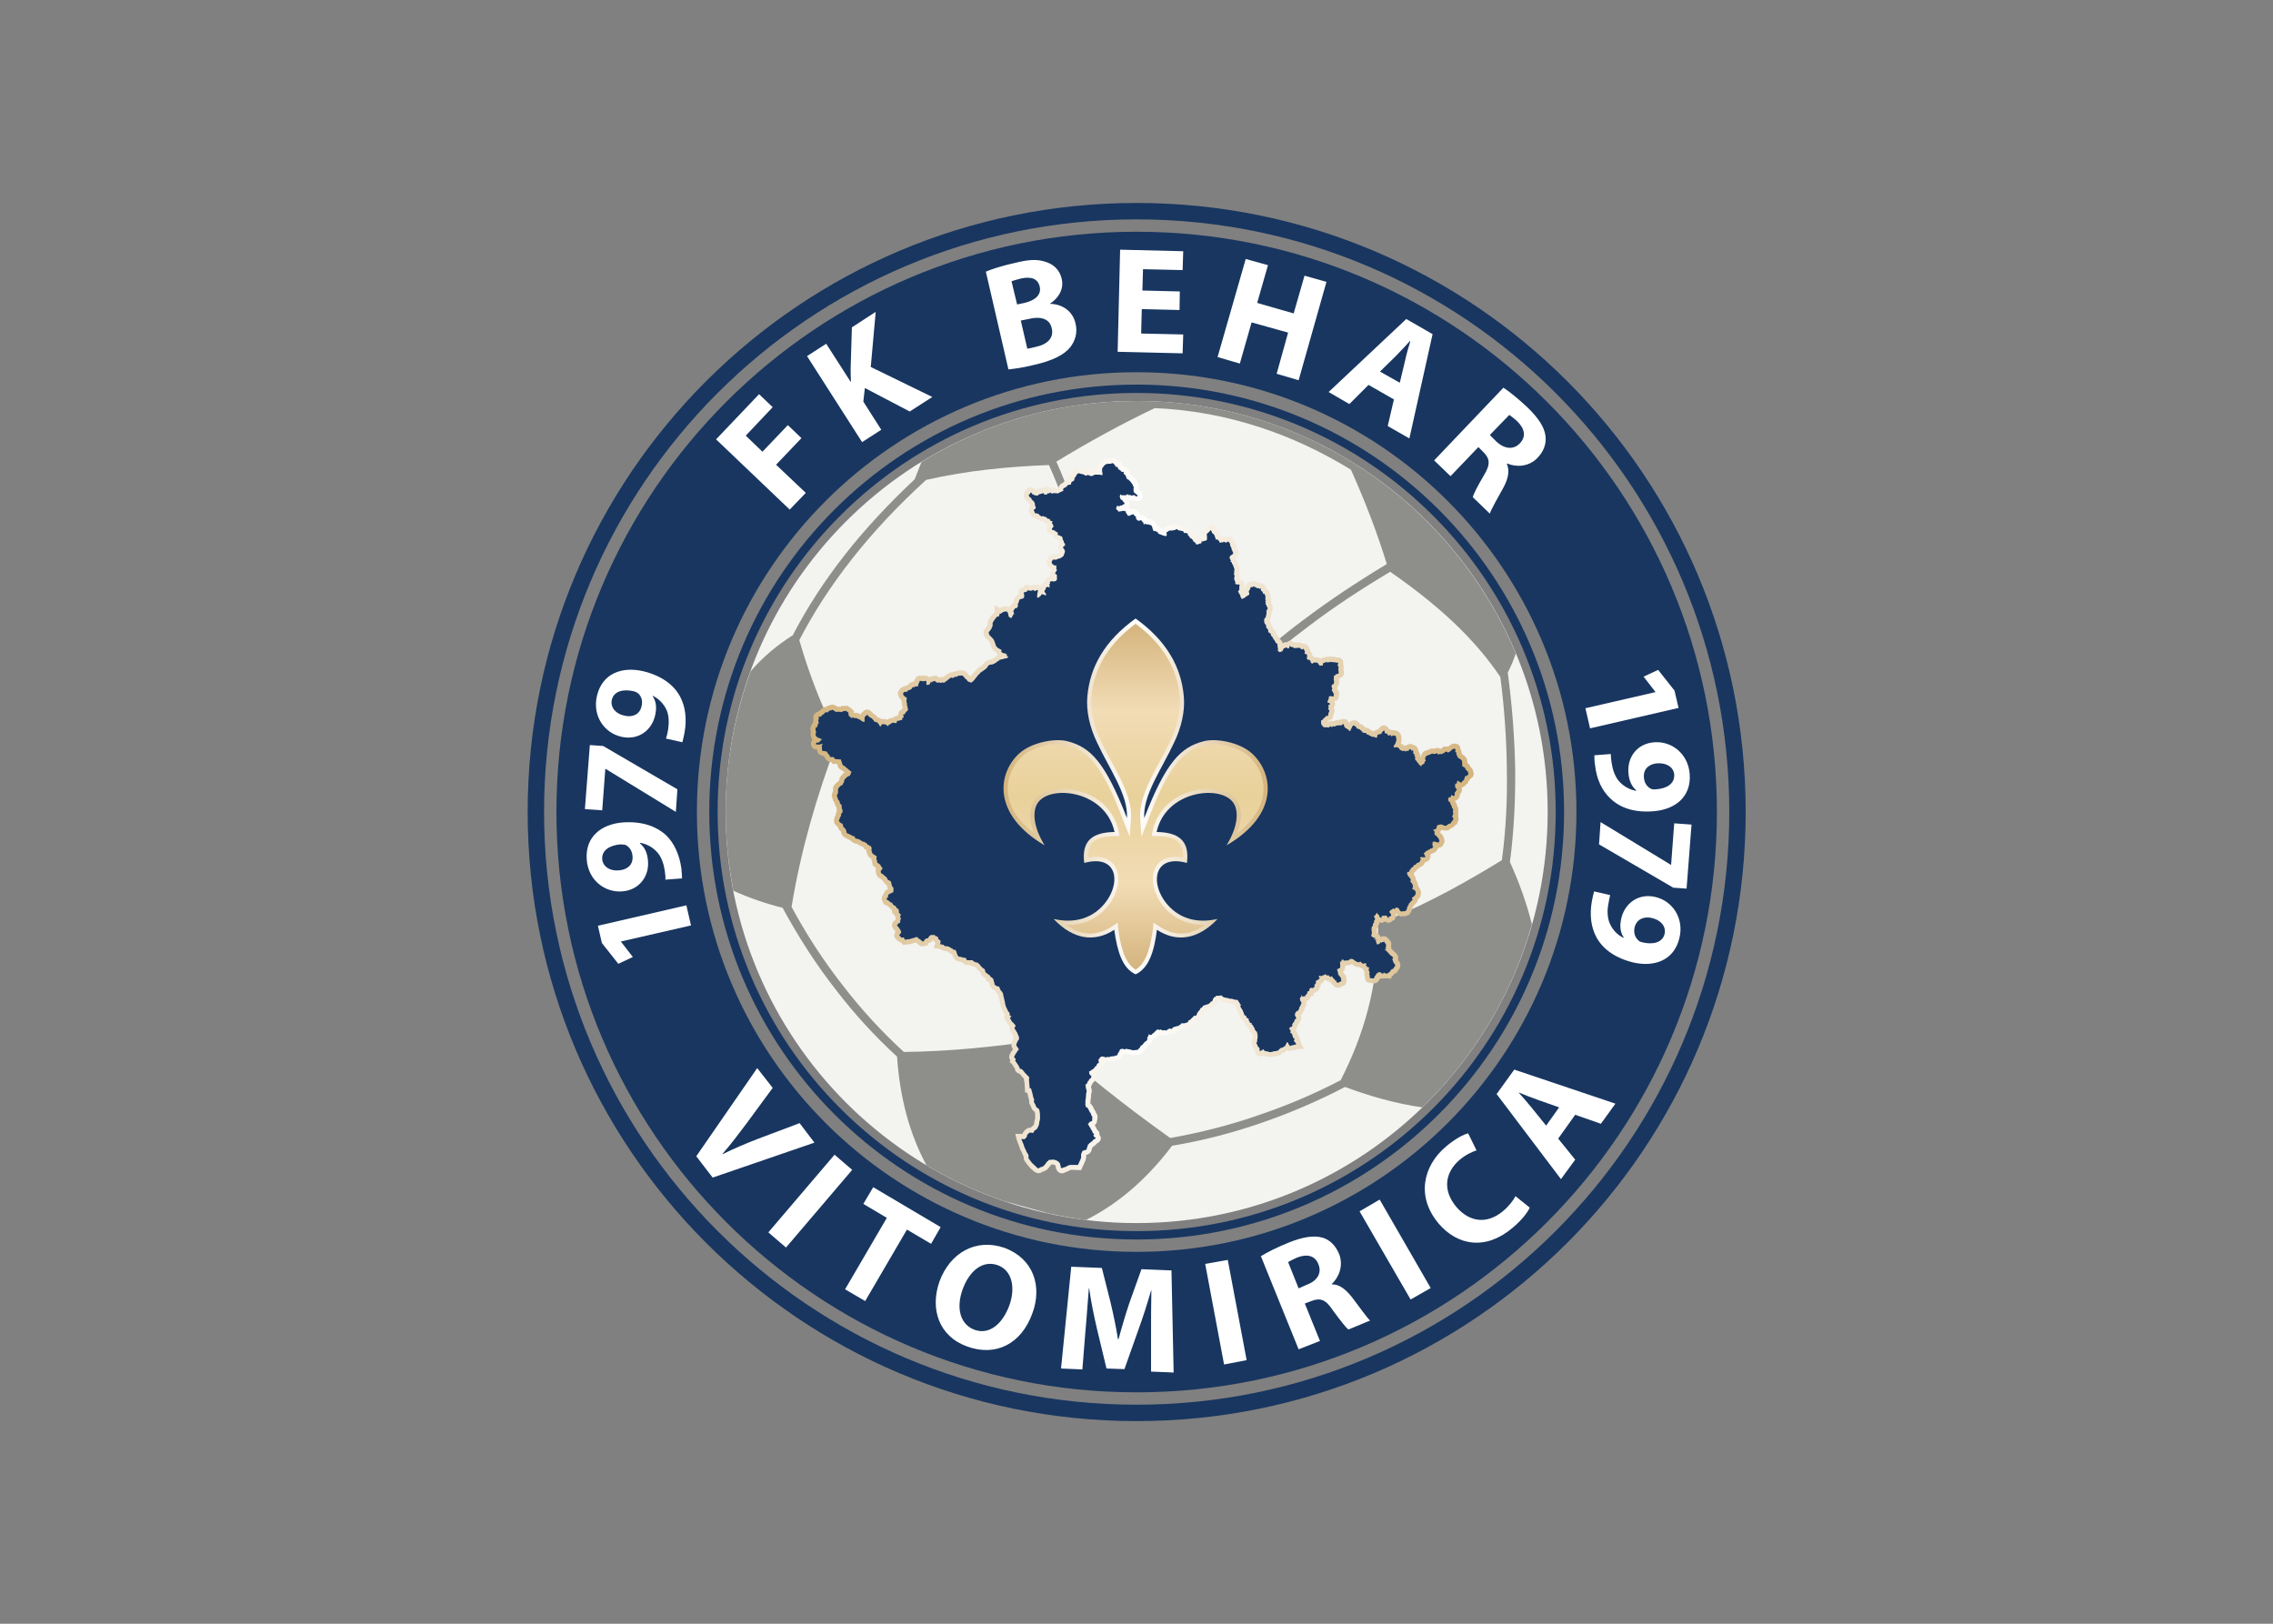 <svg clip-rule="evenodd" fill-rule="evenodd" stroke-linejoin="round" stroke-miterlimit="2" viewBox="0 0 560 400" xmlns="http://www.w3.org/2000/svg" xmlns:xlink="http://www.w3.org/1999/xlink"><rect x="0" y="0" width="560" height="400" fill="#808080" stroke="none"/><linearGradient id="a"><stop offset="0" stop-color="#d4b47d"/><stop offset=".5" stop-color="#fff"/><stop offset="1" stop-color="#d4b47d"/></linearGradient><linearGradient id="b" gradientUnits="userSpaceOnUse" x1="88.185" x2="294.053" xlink:href="#a" y1="190.541" y2="190.541"/><linearGradient id="c" gradientUnits="userSpaceOnUse" x1="148.141" x2="230.096" xlink:href="#a" y1="184.601" y2="184.601"/><linearGradient id="d" gradientTransform="matrix(0 -107.332 107.332 0 189.118 238.339)" gradientUnits="userSpaceOnUse" x1="0" x2="1" y1="0" y2="0"><stop offset="0" stop-color="#d4b47d"/><stop offset=".25" stop-color="#f2dcb5"/><stop offset=".5" stop-color="#e8d19a"/><stop offset=".75" stop-color="#f2dcb5"/><stop offset="1" stop-color="#d4b47d"/></linearGradient><g transform="matrix(.794 0 0 .794 129.619 49.619)"><path d="m189.401 61.918c-70.366 0-127.483 57.117-127.483 127.483 0 70.461 57.117 127.579 127.483 127.579 70.461 0 127.579-57.118 127.579-127.579 0-70.366-57.118-127.483-127.579-127.483z" fill="#f3f3f0"/><path d="m195.065 64.126c-10.272 4.895-20.448 10.463-30.527 16.607 3.84 8.736 6.911 17.375 9.023 26.111 1.728 7.296 2.88 14.687 3.456 21.983l46.367 16.032c5.471-5.184 11.519-10.368 18.143-15.264 7.776-5.856 16.319-11.519 25.535-17.087-2.976-9.696-6.72-19.488-11.136-29.279-8.927-5.472-18.431-9.984-28.511-13.248-10.079-3.264-20.831-5.375-32.35-5.855zm-32.831 17.663c-12.384.48-24.959 1.632-38.111 4.608-8.639 7.871-16.319 16.031-23.039 24.575-6.336 8.063-11.807 16.415-16.319 25.151 2.976 10.271 6.624 19.775 11.039 28.511 6.816 2.88 13.728 5.472 20.736 7.583 5.375 1.728 10.847 3.168 16.319 4.224h-.096l41.086-48.67.576.192c-.576-6.816-1.728-13.727-3.359-20.543-2.112-8.544-4.992-17.087-8.832-25.631zm-41.663 4.416 2.112-5.376c19.392-12 42.239-18.911 66.718-18.911 52.99 0 98.396 32.35 117.691 78.333-.672 2.016-1.536 4.032-2.496 5.951 1.344 10.08 2.112 19.968 2.304 29.759.096 9.792-.384 19.488-1.632 28.991 2.88 6.336 5.184 12.768 6.816 19.295-6.144 21.984-18.143 41.471-33.983 56.83-8.255-1.152-16.223-3.456-23.999-6.335-8.255 4.319-16.991 8.063-25.919 11.135-9.119 3.168-18.431 5.568-27.743 7.104-7.199 9.504-15.743 17.471-26.687 23.039-4.031-.576-7.967-1.248-11.903-2.112l-13.536-3.744c-8.447-2.88-16.511-6.624-24.095-11.135-5.184-9.6-8.255-20.832-9.119-33.695-6.912-6.336-13.248-13.248-18.912-20.639-6.239-7.968-11.711-16.512-16.607-25.535-5.376-1.344-10.56-3.168-15.263-5.28-1.536-7.872-2.4-16.032-2.4-24.479 0-15.36 2.784-30.047 7.775-43.679 4.032-4.607 8.256-8.063 13.056-11.135 4.512-8.736 9.983-17.087 16.319-25.151s13.536-15.744 21.503-23.231zm147.547 28.703c-9.024 5.375-17.472 10.943-25.055 16.703-6.336 4.704-12.192 9.6-17.376 14.591l3.648 67.102 37.631 9.792c14.207-5.952 25.343-12.288 35.807-18.72 1.247-9.311 1.727-18.815 1.535-28.319-.096-9.407-.768-18.911-2.015-28.511-6.72-9.983-16.704-20.543-34.175-32.638zm-3.744 110.203-38.207-9.983-56.829 17.663-7.584 27.263c11.039 10.176 23.807 20.351 38.11 30.527 9.216-1.632 18.432-3.936 27.455-7.104 8.832-2.976 17.376-6.624 25.439-10.847 7.008-13.728 11.712-28.991 11.616-47.519zm-182.009-6.239c4.608 8.543 9.887 16.703 15.839 24.287 5.664 7.391 12 14.303 19.008 20.735 14.591-.192 28.414-1.632 41.854-3.648l7.872-28.127-32.255-52.702c-6.336-1.152-12.672-2.784-18.911-4.704-6.528-2.016-12.96-4.415-19.296-7.007-6.431 16.991-11.327 34.078-14.111 51.166z" fill="#8e8f8b"/><path d="m110.3 210.424c-.192-.096-.384-.192-.576-.384 0-.096 0-.096-.096-.096-.192-.192-.48-.288-.672-.576v-.096l-.096-.096c-.288-.48-.288-.864-.384-1.44v-1.056h-.096v-.096c-.384-.096-.672-.384-.864-.768-.096-.192-.192-.48-.096-.768v-.096c-.192-.288-.288-.576-.288-.864v-.192c-.096 0-.192-.096-.192-.096-.288-.096-.48-.288-.672-.48l-.192-.384c-.096-.096-.096-.192-.096-.192-.192-.288-.288-.576-.288-.864-.192-.288-.192-.576-.192-.864h-.48l-.384-.672c-.096-.096-.288-.096-.384-.192 0-.096 0-.096-.096-.096-.192 0-.384-.096-.576-.192s-.384-.192-.48-.384c-.096 0-.288-.096-.384-.096 0-.096-.096-.096-.096-.096h-.288c-.096 0-.192-.096-.288-.096-.288-.096-.576-.192-.768-.384-.192-.096-.288-.192-.384-.288 0-.096-.096-.192-.192-.192-.192-.096-.384-.192-.576-.384h-.192l-.672-.383c-.192-.096-.48-.192-.672-.384-.096-.096-.192-.192-.288-.288-.192-.192-.288-.384-.384-.576-.096-.288-.192-.48-.192-.768v-.096c-.096 0-.096 0-.192-.096-.192-.192-.384-.384-.576-.576-.096-.288-.096-.48-.192-.672-.096-.096-.192-.096-.288-.192s-.096-.192-.096-.192c-.288-.192-.48-.384-.672-.672-.096-.384-.192-.768-.192-1.056.096-.288.096-.576.192-.864 0-.096.096-.192.096-.288 0 0 .096 0 .096-.096 0 0 0-.096.096-.192v-.096s0-.096.096-.096v-.192c0-.288.096-.48.096-.48.096-.288.192-.48.288-.672l-.192-.288.096-.576c0-.096-.096-.096-.096-.192-.288-.288-.384-.672-.48-1.056 0-.096 0-.192-.096-.192 0-.096-.096-.192-.096-.288-.192-.288-.384-.48-.48-.864v-.288c-.288-.384-.384-1.056-.192-1.536.096-.192.096-.288.192-.48 0 0 0-.096.096-.192v-1.152c.096-.288.192-.48.288-.672.192-.288.384-.48.576-.672l.096-.096c.288-.288.48-.48.768-.576.096-.096.096-.192.192-.288 0-.192 0-.384.096-.48.096-.192.096-.288.096-.384.192-.288.288-.48.48-.672h.096c0-.096 0-.096.096-.192s.192-.192.288-.384l.576-.288-.864-.672-1.056-.672-.48-1.344h-1.344l-.48-.576c-.096 0-.288-.096-.384-.096-.48 0-.864-.288-1.152-.672-.192-.096-.288-.288-.384-.48v-.096l-.096-.096c-.096-.096-.096-.192-.192-.288s-.192-.096-.192-.192h-.287c-.192-.096-.288-.096-.384-.192-.576-.096-.96-.48-1.152-1.055-.096-.288-.192-.48-.192-.768h-.096c-1.248.096-1.92-.96-1.728-2.112.096-.384.192-.672.48-.96l-.096-.096c-.096-.096-.192-.288-.192-.384-.384-.576-.384-1.152-.288-1.728l.096-.096c-.096 0-.096 0-.096-.096v-.384c-.096-.096-.096-.192-.096-.288-.096-.576.192-1.248.48-1.728l.384-.672v-.576c0-.192 0-.288.096-.48 0-.192-.096-.288-.096-.48.096-.864.768-1.44 1.536-1.632.096 0 .096-.096.192-.192h.096c.096-.096.192-.192.384-.288.096-.096.096-.192.288-.288.096-.096.192-.192.288-.192.096-.096.096-.096.192-.096.096-.192.383-.288.575-.384h.384s.096 0 .096-.096c.096 0 .096-.096.192-.096s.096-.096.096-.096c.192-.096.384-.192.672-.192.096-.096.096-.096.192-.096.576-.288 1.152-.192 1.728.096.192.096.384.192.576.384h.96l.384-.288.48.096c.288-.096.576-.096.96-.096h.384l.288.192c.288.192.768.48 1.056.768l.672.672-.096.384.096.096c.096 0 .192 0 .288.096h.48c.192 0 .288 0 .576.096.096.096.288.192.384.288.096 0 .096 0 .192.096h.096v-.096c.192-.192.192-.288.384-.48s.384-.288.576-.48c.384-.384.96-.576 1.536-.384.288.096.48.288.672.384.192.192.384.384.576.576.096.096.096.192.192.192.192.096.384.192.48.288.192.096.288.288.384.384.192.096.384.288.48.48.096 0 .192 0 .192.096.192 0 .288 0 .384.096.288.096.384.192.576.384h.864c.288 0 .576 0 .864.192h.192c.48-.384 1.152-.576 1.728-.576.384-.48.864-.576 1.44-.672h.096c0-.096 0-.096.096-.192-.096-.768.288-1.44 1.056-1.728.096-.192.096-.288.288-.48 0-.192-.096-.48-.192-.672v-.672c-.096-.192-.096-.384-.192-.672v-.48h-.096v-.096c-.288-.192-.48-.384-.576-.672-.096-.096-.096-.192-.192-.288 0-.096-.096-.192-.096-.288-.096-.384-.192-.768-.096-1.056s.288-.576.48-.768c0 0 0-.096.096-.096.096-.288.288-.48.576-.576.096-.096.192-.096.192-.096.096-.096.192-.096.288-.096v-.096l.864-.288c.192-.096.384-.192.576-.192.191-.384.479-.576.767-.768.192-.096.384-.096.576-.192s.384-.192.576-.288c.096 0 .096-.096.096-.192h.096v-.192c.096-.288.288-.672.576-.96l.384-.192.48-.096h.96l.48-.192.288.192h.768l.384.288c.096 0 .192.096.288.192h.096c.192-.096.288-.192.384-.288.288-.096.576-.096.672-.096h.096c.096-.096.288-.096.48-.096.48 0 .768.192 1.152.48h.576s.096 0 .096-.096h.672c.096 0 .192-.096.192-.096.48-.384.864-.672 1.344-.96.384-.288.768-.384 1.248-.384.192-.096.384-.192.576-.192h.288c.192-.192.48-.288.672-.288s.384-.096.576-.096c.384-.096.672-.096 1.056 0 .288 0 .576.096.864.192s.48.288.672.576c0 .096.096.192.192.288s.096.096.192.192c.192.192.48.384.672.576.192-.192.384-.48.48-.672.288-.288.576-.576.768-.864.192-.192.288-.288.384-.48.192-.096.288-.288.48-.479.384-.288.96-.576 1.344-.864.192-.096.48-.48.576-.672.192-.288.288-.48.672-.672.384-.288 1.056-.48 1.632-.576h.192c.096-.096.288-.192.479-.288.192-.192.48-.384.768-.576.096-.192.384-.384.576-.48-.096-.192-.192-.48-.288-.672-.384-.288-.768-.576-1.151-.96-.576-.48-.48-.864-.672-1.44-.384-.672-.192-.864-.768-1.44-.576-.48-1.248-1.056-1.344-1.92-.384-.672-.096-1.44.576-2.016.096-.192.192-.384.384-.576 0-.096.096-.288.096-.384.096 0 .096 0 .096-.096 0-.384 0-.864.192-1.248 0-.192.096-.288.288-.48.288-.672.96-1.536 1.631-1.92v-2.304l1.728.864c.192-.096.384-.288.672-.288.48-.384 1.056-.384 1.536-.192.288 0 .576.096.768.288 0-.096.096-.192.096-.192 0-.096.096-.192.096-.192.192-.384.48-.768.864-.96.096-.288.096-.576.288-.768v-.192c.096-.288.096-.48.288-.768.096-.096.096-.192.192-.192.288-.384.576-.672 1.056-.864-.096-.192-.096-.384-.096-.672.096-.96.768-1.248 1.44-1.44l.576-.768.864.096c.288 0 .576.096.864.192.384-.288.864-.384 1.344-.192.096 0 .096 0 .192-.096.384-.096.864-.096 1.248.096.192.096.384.192.48.288.096-.576.576-.959 1.152-1.151v-.096c0-.672.384-1.056.864-1.44.288-.192.576-.384.864-.384h.096c-.288-.48-.288-1.056 0-1.536 0-.096 0-.192.096-.288 0-.096 0-.192.096-.288-.192-.096-.384-.288-.48-.48-.288-.096-.48-.384-.672-.672 0-.096 0-.192-.096-.192 0-.192-.096-.384-.192-.576-.096-.576 0-1.152.384-1.536 0-.096.096-.192.096-.192.192-.192.288-.384.48-.48.48-.48 1.152-.672 1.728-.48h.096c.288-.096.48-.288.768-.288 0-.096.096-.096.096-.096.096-.096.192-.096.192-.192v-.096c.096-.096.096-.192.192-.288 0 0 0-.096-.096-.096-.192-.288-.288-.576-.384-.768-.096-.48 0-.96.288-1.44 0 0 0-.096.096-.096-.096-.096-.096-.192-.096-.288v-.096c-.192-.192-.288-.384-.384-.576v-.288c-.48 0-.864-.192-1.248-.576-.192-.288-.288-.576-.288-.768-.096-.096-.192-.096-.192-.192-.288-.096-.48-.096-.768-.288l-.768-.384-.096-.768v-.768c.096-.288.096-.48.288-.672-.096-.096-.192-.288-.192-.384l-.672-.384c-.192-.096-.288-.288-.384-.384s-.096-.096-.192-.192h-.192c-.48.096-.96-.096-1.344-.288-.288-.096-.576-.384-.768-.576-.96 0-1.536-.576-1.824-1.344-.384-.48-.48-1.152-.288-1.728.096-.288.192-.48.288-.672v-.576c-.192-.096-.288-.192-.384-.288-.192-.288-.384-.48-.576-.768-.192-.192-.48-.48-.672-.767-.096-.192-.192-.384-.288-.672-.192-.768.096-1.344.576-1.728.192-.384.384-.576.672-.768.768-.576 1.824-.288 2.4.384 0 0 .096.096.192.096.384-.192.768-.288 1.248-.384.48-.288 1.056-.384 1.536-.096v-.672l1.824.384c.288 0 .48.096.672.192h1.248c.192-.096.288-.192.384-.192.096-.192.096-.384.288-.576.192-.384.672-.672 1.152-.864.096-.192.192-.288.384-.48.288-.192.576-.288.768-.384.192-.384.48-.672.768-.864.096-.48.288-.864.768-1.152 0-.096.096-.192.192-.384 0 0 0-.096.096-.096.096-.192.192-.288.288-.384.192-.288.48-.48.768-.672.384-.096.671-.096 1.055-.096s.672.096.96.192.48.192.768.192c.096.096.192.096.288.192.096 0 .096 0 .192-.096.48-.096.96 0 1.344.192 0 .096.096.096.096.096.288-.192.576-.288.864-.384h.96c0-.672.096-1.344.672-1.824.48-.672.96-1.056 1.632-1.344.48-.192.96-.192 1.536-.192 1.056-.48 1.92-.192 2.592.768.096 0 .192.096.288.192l.576.096.384.576c.096.192.192.384.192.672.192 0 .288.096.384.192.768.096 1.344.672 1.536 1.344.288.288.384.768.576 1.152.48.288.576.48.96.96h.096c.864.576.48.576.672.864s.384.48.48.768c0 .096 0 .096.096.096.288.48.288.864.192 1.44v.384c0 .096 0 .096.096.096.288.288.576.576.864.96.096.192.192.48.192.864s-.096.864-.384 1.247c-.48.48-1.248.672-1.92.384-.288 0-.48 0-.672-.192h-.096c-.384.096-.768 0-1.056-.096h-.192c.192.48.384.576.384 1.248 0 .384-.192.768-.384.96.096.096.096.192.192.288.192.096.384.288.48.576h.096c.192-.096.48-.192.768-.192.672.096 1.248.384 1.536.96.096 0 .192.096.288.192.192.192.384.48.48.768.672-.096 1.248.192 1.632.864.096.096.192.192.288.288.096 0 .192.096.288.096.48 0 .96.096 1.344.288.192.096.384.096.48.288.096 0 .192.096.192.096.384.288.672.672.768 1.152 0 .096.096.192.096.288.096 0 .192.096.288.096.192.096.48.192.672.384s.384.384.48.576h.192c.191-.288.479-.576.863-.768.288-.192.576-.384.864-.48.192 0 .384-.096.576 0 .096-.096.288-.096.384-.096h.48c.672-.672 1.728-.384 2.496.096h.384c.096.096.288.096.384.192.576.096.96.192 1.344.576.48.096.864.288 1.152.672.192.288.288.48.384.672.096.096.192.192.288.288 0 .096.096.096.096.192.384.192.672.48.864.864l.288.288c0 .096.096.096.096.096.384-.384.864-.576 1.344-.48-.096-.96 0-1.728.864-2.304.192-.192.384-.384.48-.48.768-.672 1.824-1.056 2.592-.096.288.384.48.576.576.864 0 .096.096.096.096.192.48.288.672.768.864 1.344.192.096.48.288.576.576.096 0 .192.096.192.096.384-.096.768-.096 1.056 0h.096c.672-.384 1.536-.192 2.016.48.48.576.864.864.864 1.728.096.096.096.192.192.384s.192.384.192.576c0 .096.096.096.096.192.096.192.192.384.192.672.48.576.288 1.44-.192 2.112-.096.192-.288.384-.384.48.096.096.096.192.096.384.192.192.288.384.288.576.096.096.192.192.288.288.096.192.096.384.192.576 0 .096.096.192.096.384v.096c.384.672.192 1.152.192 1.728v.672c.096.192.192.384.192.672s0 .48-.096.672v.288c.096.096.096.096.096.192.288.096.576.192.864.384.288.288.48.576.48.864.192.383.192.767.096 1.055v.48l.288-.288c0-.096 0-.096.096-.192 0-.288-.096-.288.288-.768.383-.479.863-.767 1.439-.767.576-.288 1.152-.192 1.728.096.096.096.288.096.48.192 0 0 0 .096.096.096s.288 0 .384.096c.96-.096 1.824.575 1.92 1.439.096.096.192.288.288.48.48.192.768.672.864 1.248.192.48.288.96.192 1.44.096.192.096.384.192.576 0 .192-.096.288-.096.48v.192c.096.192.192.384.192.48.576.768.576 1.824.096 2.496v.192c0 .288 0 .576-.192.864 0 .384-.096.768-.192 1.152-.096.192-.192.384-.384.576.384.384.576.864.576 1.344.384.384.576.768.672 1.248.384.288.672.672.768 1.248.288.288.576.672.672.96l.288.288.192.384c0 .096.096.192.096.288h.096c.48.384.768.768.768 1.248h.096c.384-.288.768-.384 1.248-.288.576-.576 1.344-.672 2.016-.096.288 0 .48.096.672.192h.48c.576-.096 1.344 0 1.824.288.384 0 .672.096.96.288.48.192.768.576.96 1.056 0 .096 0 .096.096.192.096.192.192.384.192.672.096.096.192.192.288.384.288.288.384.672.384 1.152.288.096.48.288.576.48.192 0 .384 0 .48.096.384-.096.672 0 .96.096h.096l.576.288c.096-.096.288-.192.48-.192l.192-.192c.192-.096.384-.096.576-.096.096-.096.192-.096.384-.096.192-.096.48 0 .672 0 .384-.192.768-.192 1.248 0h.191c.288-.096.576 0 .864.096.096 0 .288 0 .48.096h.384c.96.096 1.536.864 1.44 1.824v.288c.192.384.192.768.096 1.248v.383c0 .192.096.288.096.576.096.576.096 1.056-.288 1.536-.288.192-.48.384-.768.48-.096.096-.288.192-.48.288 0 .096.096.288.096.384.096.864 0 1.632-.576 2.208v.672c.48.48.768 1.056.576 1.728 0 .096-.096.288-.096.384 0 .192-.096.288-.096.48l-.288.864-.864.096c0 .096-.096.096-.096.096v.192c.288.576.192 1.248-.192 1.728v.192c.096.288.192.672.192.96s-.096.576-.192.768c-.096.096-.096.288-.096.384-.096 0-.096.096-.096.096 0 .864-.575 1.632-1.439 1.728 0 .096-.096.096-.096.096-.096 0-.096.096-.096.096l-.096.288c.384-.288.768-.384 1.152-.288.192-.096.384-.096.575-.096.096 0 .192 0 .288.096.288-.288.672-.384 1.056-.288.096-.096.192-.096.288-.096.192-.096.48-.096.672-.096.096 0 .096 0 .096-.096 1.056-.384 2.208 0 2.4 1.152.288-.384.672-.672 1.056-.768.768-.192 1.536-.096 2.016.576.096 0 .096.096.192.096.096.096.192.288.288.384.096 0 .096 0 .192.096.384 0 .672.192.864.48.288.192.48.288.576.576h.096c.672.096 1.056.192 1.344.576.288.096.48.192.672.384.192.096.288.096.384.192h.096c.096-.096.192-.192.384-.288.288-.192.576-.288.96-.384 0-.096.192-.192.288-.288v-.096c.096-.096.288-.192.384-.384.96-.96 2.208-.288 2.688.672.192.096.384.192.48.288.288 0 .576 0 .768.096.48 0 1.056.096 1.44.288.576.384 1.056.768 1.056 1.536h.096v.096c.096.48.096 1.152 0 1.632-.096.192-.096.384-.192.48.288.096.576.288.768.576 0 .096.096.096.096.096.288 0 .48 0 .768.096.288-.288.576-.384.96-.48.576-.096 1.056 0 1.44.288.768.096 1.343.864 1.439 1.632v.192c.192.192.288.48.384.768.192.287.192.671.192 1.055v.096l.096.096c0-.288.096-.576.288-.768.192-.671.672-1.151 1.248-1.343.192-.096.576-.192.864-.192 0-.096 0-.096.096-.096.48-.384 1.248-.48 1.824-.288.288-.192.48-.288.864-.288s.672.096.864.288h.192c.096 0 .192-.096.288-.096.288-.48.768-.672 1.344-.576h.672c.096 0 .096-.096.192-.096.192-.192.384-.384.672-.48.672-.48 1.728-.48 2.4 0 .48.384.576.864.576 1.44.288.288.384.768.384 1.152 0 .096.096.191.096.287.192.096.288.192.384.288.192.096.384.192.48.384.192.192.288.288.48.48.192.384.384.864.288 1.344 0 .096.096.192.096.288l.288.288c.288.192.48.48.576.864.384.288.672.672.864 1.248v.096c0 .096 0 .096.096.192v.096c.192.576.096 1.152-.288 1.632-.192.096-.288.192-.384.288-.192.192-.288.384-.576.48 0 .096 0 .192-.096.288-.096.192-.192.288-.288.48 0 .096-.096.192-.192.384-.192.192-.288.288-.48.384-.192.288-.384.576-.768.672-.192.096-.384.192-.576.192.192.672.096 1.536-.48 2.016 0 .288-.096.576-.192.864-.192.672-.768 1.152-1.44 1.248.096.096.192.288.192.48.288.192.48.576.48 1.056.288.384.48.864.384 1.344v.576c0 .192.096.48 0 .672 0 .288 0 .48-.096.576.192.288.192.576.192.864v.096c0 .192 0 .384-.096.48 0 .288-.096.48-.288.672l-.096.48-.384.096-.096.096c-.288.384-.48.672-.96.864-.096 0-.192.096-.384.096-.096.096-.192.192-.288.288-.384.48-1.056.576-1.728.48h-.288c-.48-.096-.576-.192-.672-.288-.096.288-.288.576-.48.768.096.096.192.288.192.384.096 0 .096.096.096.096h.096c.288.288.576.576.672 1.056.192.288.288.575.288.863.192.384.096.864-.192 1.248 0 .096-.096.192-.096.288-.288.672-.96.96-1.536.96-.096.288-.288.576-.48.768-.096.288-.384.48-.672.672-.192.096-.288.192-.48.192-.192.192-.48.288-.672.288-.096.096-.096.096-.192.192.096.384 0 .864-.192 1.344-.288.672-.864.96-1.44.96-.096.48-.384.864-.768 1.152-.096 0-.096 0-.096.096-.192.192-.48.288-.768.384-.192.288-.48.48-.767.672-.096 0-.096.096-.192.096l-.288.576-.288.096h-.096c0 .096 0 .096-.096.096 0 .288-.096.48-.192.672.096.192.288.384.384.576.192.384.384.768.288 1.248.096 0 .192.096.192.192.288.384.383.768.479 1.248 0 .192.096.384.096.48.192.192.384.48.48.768.288.48.48 1.152.288 1.728 0 .192-.096.288-.096.384-.096.48-.384.864-.768 1.152 0 0-.096 0-.096.096 0 .384-.191.864-.575 1.152-.096.096-.192.192-.288.288 0 .096-.096.096-.192.192-.096.192-.192.288-.288.384s-.096.192-.192.288c-.096.192-.096.384-.288.576 0 .192 0 .288-.096.48-.096.384-.288.768-.576.96v.288l-.576.192c-.288.192-.576.288-.864.288h-.768c-.672.192-1.248 0-1.632-.48-.096-.096-.192-.192-.288-.288h-.096c.096.48 0 1.056-.288 1.44l-.192.576-.672.192c-.576.767-1.632.767-2.304.192-.384.384-1.056.575-1.728.288 0 .479-.096.767-.384 1.055 0 .384-.192.672-.384.96v.864c0 .192.096.384 0 .576.096 0 .192.096.288.096.48.288.768.576.864.96l.096.096c.672-.576 1.728-.288 2.304.48l.288.096.096.384c.48.384.672.96.48 1.536v.576c.096.192.096.288.096.48 0 .096.096.096.096.192.192.096.288.192.384.384.096.096.288.192.384.288l.576.576c.48.384.864 1.152.576 1.824v.096c.096.096.096.192.096.288.288.288.576.576.576 1.056 0 .096.096.192.096.384 0 .288-.096.672-.192.96s-.288.48-.384.576c-.096.192-.288.384-.384.576-.192.288-.48.48-.864.576 0 .096 0 .096-.096.096-.096.288-.384.48-.768.768l-.192.672-1.248-.096h-1.056c-.288.096-.576.096-.864 0l-.48.384c-.288.864-1.248 1.344-2.112 1.152-.096 0-.192 0-.384-.096-.864 0-1.92-.288-1.92-1.44-.096-.096-.096-.192-.096-.192v-.48c-.192-.288-.192-.672-.096-1.056-.096-.096-.096-.192-.096-.384-.096-.096-.096-.288-.096-.384l-.096-.096c-.192-.096-.288-.288-.384-.48-.384 0-.672-.192-.864-.384-.288 0-.48 0-.768-.096h-.096c-.384-.096-.672-.192-.96-.48-.288-.096-.384-.288-.576-.384-.576.288-1.248.48-1.824.384h-.192c0 .768-.192 1.632-.672 2.016h-.096v.096c.192.192.384.384.48.576.48.384.672.96.576 1.536v.096c.384.96-.192 2.016-1.248 2.112 0 .096 0 .096-.096.096-.096.096-.288.192-.48.288-.48.192-.96.192-1.44 0-.192-.096-.384-.192-.48-.288-.192-.192-.288-.288-.384-.384v-.096c-.287-.096-.479-.384-.671-.672-.192 0-.384-.192-.48-.384-.288 0-.576-.192-.864-.288-.192-.096-.288-.096-.48-.192h-.096v.096c-.096 0-.096.096-.096.096-.192.384-.384.576-.672.768l-.384.384c0 .288-.096.576-.288.768-.096.192-.096.384-.192.48l-.192.768-.576.192c-.192.288-.576.48-.96.576l-.192.864h-.48c-.096.096-.192.192-.288.288 0 .096-.096.192-.192.288-.192.576-.576.96-1.152 1.056v.192c.096.384 0 .672-.096 1.056 0 .192-.096.48-.288.672-.096.287-.192.479-.288.575 0 .384-.192.672-.384.864-.096.384-.288.672-.672.864 0 .096-.096.096-.096.096.288.48.384.96.096 1.536-.096.288-.192.576-.48.768-.096.288-.288.576-.576.96 0 .48-.192.96-.48 1.248h-.096c0 .096.096.096.096.192s.096.192.096.288c.192.288.384.576.384.864 0 .096.096.192.096.288.096 0 .096.096.192.192.288.384.48.96.48 1.344 0 .192.096.288.192.48 0 .096.096.192.096.288l.96 2.016-2.016.096c-.192.096-.384.192-.672.192-.192 0-.384.096-.576.096h-.192c-.48.288-1.056.384-1.632.096h-.192s0 .096-.096.096c-.288.288-.576.48-.96.576-.096.096-.288.192-.384.288-.576.48-1.344.864-1.92.768-.096 0-.192 0-.384.096s-.384.096-.672.096c-.576.192-1.248.192-1.824-.096h-.192c-.288 0-.48-.096-.768-.192-.096-.096-.096-.096-.192-.096-.192.192-.48.288-.768.288-.864.096-1.632-.48-1.728-1.344-.096-.192-.096-.384-.096-.576-.192-.192-.384-.48-.48-.768-.192-.192-.288-.48-.288-.672-.288-.576-.288-1.152 0-1.728v-.288c0-.096.096-.192.096-.288v-.192c0-.096 0-.288.096-.384-.096-.192-.096-.288-.096-.48-.192-.096-.288-.288-.384-.576-.096 0-.096-.096-.192-.192-.096-.192-.192-.384-.288-.576-.096-.096-.096-.288-.192-.384 0-.096-.096-.096-.096-.192-.192-.192-.383-.384-.479-.576-.192-.192-.384-.48-.576-.672-.192-.288-.384-.576-.48-.864 0-.096-.096-.096-.096-.096-.288-.192-.48-.384-.576-.672-.288-.192-.48-.48-.576-.768 0-.096-.096-.096-.096-.192s-.096-.192-.096-.384c-.192-.192-.288-.48-.384-.768v-.096l-.096-.192c-.096-.192-.288-.384-.384-.576v-.096l-.096-.096c-.192-.383-.288-.767-.288-1.151-.096 0-.096-.096-.096-.192-.192 0-.384-.096-.576-.096-.192-.096-.288-.096-.384-.192h-.48c-.288 0-.576-.096-.864-.192-.192 0-.288-.096-.384-.096s-.192 0-.288-.096c-.672 0-1.152-.192-1.632-.576-.192.096-.384 0-.48 0-.096.096-.192.096-.192.192-.096.288-.288.576-.48.864s-.48.48-.864.672c0 0-.096.096-.192.096-.096.192-.192.288-.384.384-.384.191-.672.383-.96.383-.096.096-.192.096-.192.096-.192.096-.288.192-.48.192-.096.288-.384.48-.672.576v.096c-.096.192-.192.384-.384.576-.096.096-.192.192-.192.192-.096 0-.096.096-.096.096 0 .096-.096.192-.096.192-.096.096-.096.192-.096.192-.096 0-.096 0-.096.096-.288.672-.672 1.152-1.536 1.344l-.096.096c-.096.096-.192.192-.384.288-.096.192-.192.288-.288.384s-.192.192-.288.288c-.288.576-.96.96-1.632 1.056-.192.096-.384.096-.576.192h-.672c-.096.096-.192.192-.288.288-.384.384-.864.576-1.344.576-.096.096-.288.096-.48.192l-.192.672h-1.248c-.192.096-.384.096-.576 0-.288.384-.672.48-1.056.48h-1.247c-.288 0-.576-.096-.864-.192h-.288c0 .096-.096.096-.096.096-.096.096-.192.192-.288.288-.192.192-.288.288-.48.384-.288.384-.768.672-1.152.768-.096.288-.192.48-.288.768-.192.48-.576.864-1.056 1.056 0 0-.096 0-.096.096s-.096.192-.192.192l-.096.288h-.096c-.192.288-.384.384-.672.576 0 .096-.096.192-.192.384s-.192.288-.384.48c-.288.384-.672.672-1.152.768-.192.096-.384.192-.576.192h-.768c-.384.096-.864 0-1.248-.096-.192-.096-.384-.096-.672-.192-.192 0-.384-.096-.576-.096-.384.096-.672.192-1.056.096 0 .096-.096.192-.096.192 0 .096-.096.288-.192.384 0 .096-.096.192-.192.288-.288.672-.768.96-1.44 1.056-.384.192-.768.192-1.248.288-.192 0-.384 0-.576.096-.384.192-.672.192-1.056.096-.384.192-.768.192-1.056.096 0 .576-.288 1.152-.864 1.44v.672l-.864.384c-.096 0-.096.096-.096.096-.288.384-.48.576-.768.768.288.48.192.96 0 1.44 0 .48-.192.864-.576 1.248-.096.096-.192.192-.288.288s-.192.288-.288.384c-.096.288-.192.576-.384.768v.48c.192.384.288.864.192 1.248 0 .192-.096.288-.096.288 0 .191 0 .383-.096.671v.672s-.096.096-.096.192c.096.288 0 .672-.096.96v.96h.096c.288.192.48.576.672.864 0 0 0 .096.096.096l.096.192v.192l.096.096c0 .096.096.192.096.288.288.288.48.672.576 1.056.288.288.48.864.48 1.344 0 .288-.096.48-.096.672s0 .288-.096.48c0 .576-.288.96-.672 1.248.096.192.192.384.288.672.192.192.288.48.384.768 0 0 .096 0 .096.096.576.384.768.96.672 1.536.768.768.48 2.016-.48 2.496l-.192.096-.096.096c-.288.288-.48.576-.768.672v.096l-.48.288c-.096.096-.096.096-.192.192 0 .096-.096.192-.096.384 0 .096-.096.192-.096.288-.096.48-.288.768-.576 1.056s-.672.48-1.152.576v.192c.096.384 0 .672-.096 1.056v.192l-1.44 3.264-3.071-.096c-.096 0-.192.096-.384.096 0 0-.096.096-.192.096-.096.096-.192.096-.384.192-.192.192-.48.288-.768.288 0 0-.096 0-.096.096-.96.672-2.304.288-2.688-.768-.192-.192-.288-.576-.288-.864 0-.096-.096-.288-.096-.48-.096 0-.192-.096-.192-.096-.192-.096-.288-.192-.384-.192h-.768c0 .096-.096.096-.096.192-.288.288-.576.768-.96 1.152s-.96.768-1.632.864c-.384.288-.672.48-1.248.48-.288 0-.48-.096-.768-.192-.576-.192-2.112-1.632-2.4-2.112-.384-.384-.672-.864-.864-1.152-.288-.288-.384-.48-.48-.864-.096-.288-.096-.48-.096-.672v-.192c-.192-.288-.384-.768-.48-1.056-.192-.576-.672-1.056-.768-1.728-.192-.768-.672-1.536-.864-2.304l-.48-1.92h2.208c.096-.192.096-.384.288-.576.192-.384.864-.96 1.248-1.152.288-.192.672-.192 1.056-.192.096-.192.192-.288.384-.384.096-.096.192-.192.384-.288 0-.096.096-.192.192-.288.096-.192.192-.768.192-1.056.096-.288.192-.48.192-.768.096-.576 0-.96 0-1.536 0-.192 0-.384-.096-.576-.096-.096-.192-.192-.384-.288-.288-.288-.576-.672-.672-1.056-.096-.192-.192-.48-.288-.672-.48-.672-.384-1.056-.384-1.632-.288-.672-.384-1.632-.576-2.303l-.672-.096-.192-2.976c-.096-.192-.096-.288-.096-.48-.096-.288-.096-.48-.096-.768-.096-.096-.192-.288-.288-.384s-.192-.192-.288-.288c-.192-.096-.192-.288-.288-.384l-.576-.576c-.096 0-.192 0-.288-.096-.672-.192-1.056-.768-1.056-1.344-.288-.48-.768-1.248-.96-1.536l-.672-.576.192-.576c-.096-.192-.192-.384-.288-.576-.096-.288-.096-.576 0-.96.096-.192.192-.48.288-.672l.096-.096c.096-.192.096-.288.192-.384s.192-.288.192-.288c.096-.096.096-.192.192-.288l.096-.096v-.192c-.096-.096-.192-.192-.192-.384-.288-.288-.288-.768-.192-1.152v-.384c.096-.096.096-.096.096-.192s.096-.096.096-.192v-.288l.288-.288v-.096c0-.192.096-.384.192-.48v-.288c-.096-.096-.192-.288-.192-.384v-.096l-.288-.288c-.096-.192-.096-.288-.192-.384s-.096-.192-.192-.384c-.384-.384-.48-1.056-.288-1.728-.096 0-.096 0-.096-.096-.192-.096-.288-.192-.48-.384l-.096-.192c-.192-.192-.288-.384-.384-.672-.192-.192-.288-.288-.384-.576l-.48-.96.384-.288c-.096-.096-.096-.192-.096-.384l-.096-.096s-.096-.096-.096-.192l-.192-.192c-.096-.384-.288-.768-.384-1.056-.384-.575-.672-1.919-.768-2.591-.096-.192-.096-.48-.192-.672-.096-.288-.096-.576-.192-.768 0-.192 0-.384-.096-.48v-.192c-.096 0-.096 0-.096-.096-.288-.192-.48-.384-.576-.768 0 0 0-.096-.096-.096 0-.096-.096-.192-.096-.192-.288-.192-.384-.288-.576-.384-.191-.096-.383-.192-.575-.384s-.384-.384-.48-.672c-.192-.288-.192-.576-.192-.864-.096-.192-.192-.384-.192-.576h-.768l-.192-.96c-.096-.096-.192-.192-.288-.192v-.096c-.096 0-.192-.096-.288-.096 0-.096-.096-.096-.096-.096-.096-.096-.096-.096-.192-.096-.096-.192-.288-.288-.384-.48-.192-.096-.288-.288-.288-.48-.096-.192-.192-.288-.192-.48-.096-.096-.288-.192-.384-.288l-.096-.096c-.096 0-.096-.096-.192-.192 0 0-.096 0-.096-.096-.192-.192-.384-.384-.48-.576v-.096c-.096 0-.192-.096-.288-.192h-.096c-.288-.096-.576-.192-.864-.288-.192-.096-.384-.192-.576-.288-.192 0-.384-.096-.672-.096-.576 0-1.056 0-1.632-.576-.096-.096-.096-.192-.192-.288h-.096c-.288 0-.576-.096-.768-.192-.288 0-.576-.096-.768-.192l-.288-.096-.096-.096c-.288-.192-.384-.384-.576-.576-.192-.288-.288-.48-.384-.768-.096-.096-.096-.288-.192-.384v-.096c-.288-.096-.576-.288-.864-.576-.096 0-.096-.096-.192-.096-.192-.096-.288-.192-.288-.192-.096-.096-.192-.096-.384-.192h-.288c-.192 0-.48-.096-.672-.192-.096 0-.192 0-.288-.096-.192 0-.384-.192-.576-.288-.096 0-.288 0-.48-.096l-1.632-.288.48-1.632c-.288-.192-.48-.384-.576-.672-.096-.096-.192-.096-.288-.192 0 .096-.096.192-.096.288-.192.288-.48.48-.768.576-.096 0-.288.096-.384.096l-.096.096-.096.48-.768.288c-.192.096-.384.096-.48.096-.672.096-1.152.096-1.632-.384l-.384-.384c-.192-.096-.384-.192-.576-.288h-.384c0 .096-.096.096-.192.096-.096.096-.288.096-.384.096-.384.192-.768.288-1.056.288h-.287c-.192.096-.384.096-.576.096h-.384l-.672.096-.576-.672s-.096 0-.096-.096c-.576-.096-.96-.48-1.344-.864s-.576-.576-.672-1.152c0-.48.096-.864.384-1.344 0 0 0-.096-.096-.096 0-.096-.096-.192-.192-.288s-.192-.192-.288-.288c-.576-.672-.768-1.536-.192-2.303.192-.192.288-.288.384-.384s.192-.288.384-.384v-.672c-.096-.096-.096-.288-.096-.384l-.576-.576v-.192l-.288.096-.192-1.248c-.288-.192-.576-.48-.768-.768-.096 0-.096-.096-.096-.096l-.096-.096c-.192-.096-.288-.192-.48-.288l-.096-.096c-.096-.096-.192-.192-.288-.192l-.576-.096-.384-.768c0-.096-.096-.192-.192-.384s-.096-.384-.192-.576c0-.576.192-1.056.48-1.344.096-.288.192-.48.288-.576.096-.288.192-.576.48-.768.192-.192.384-.288.576-.288.096-.096.096-.096.192-.096-.096-.096-.096-.192-.192-.288 0-.192-.096-.288-.096-.48-.096-.096-.096-.192-.096-.288v-.192c-.096 0-.096-.096-.096-.096-.192-.096-.288-.192-.48-.288-.192-.192-.288-.288-.384-.48-.096-.096-.192-.192-.192-.288-.096-.096-.096-.192-.192-.288s-.192-.192-.288-.288z" fill="url(#b)"/><path d="m126.811 227.607h-1.344s0 .096-.096.192h-.192c0 .096-.096.192-.096.192-.096 0-.096.096-.096.192l-.096.096c-.096.096-.096.192-.096.192 0 .096-.096.096-.192.096l-.096.096h-.384c-.096 0-.192.096-.288.288-.096.096-.192.096-.288.192 0 .096 0 .192-.096.288 0 .096-.096.096-.096.096s-.096 0-.192.096c-.096 0-.192 0-.192-.096-.096 0-.288-.192-.384-.288-.096 0-.096-.096-.192-.192 0 0-.096 0-.096-.096-.192-.096-.384-.192-.48-.192 0 0-.096 0-.096-.096-.096-.096-.192-.288-.192-.384h-.768c-.096.096-.192.096-.288.192s0-.096-.768.192c-.096.096-.288 0-.384.096-.096 0-.096.096-.192.096l-.096.096c-.096 0-.096-.096-.096-.096-.096 0-.192.096-.288.096-.095 0-.191-.096-.191-.096-.096 0-.192.096-.288.096-.096.096-.192.096-.288.096s-.192-.096-.384 0c-.096-.096-.096-.288-.192-.48-.096 0 0-.096-.096-.192h-.48c-.096 0-.096.096-.192.096-.096-.096-.288-.192-.48-.48-.096-.096-.288-.192-.288-.288s.096-.192.192-.288c.096-.192.192-.384.384-.48 0-.096.096 0 0-.288 0-.096-.096-.192-.096-.384 0 0-.096-.192-.192-.288-.096-.192-.192-.384-.288-.48 0-.096-.096-.096-.096-.096 0-.096-.096-.096-.096-.192-.096-.096-.192-.288-.384-.384-.096-.096-.192-.192-.096-.288s.288-.288.288-.384c.096-.096.192-.192.288-.192 0-.095.096-.095.192-.095s.192-.096.192-.096v-.48c.096-.192 0-.288.096-.384 0-.096.096-.192.096-.192.096-.096 0-.096 0-.192 0 0 0-.096-.096-.192 0-.096 0-.192-.096-.384v-.192c.096-.096.096-.192.192-.288 0-.096 0-.192-.096-.288 0 0-.096-.096-.096-.192-.096-.096-.096-.096-.192-.096 0 0-.096-.096-.096-.192-.096 0-.096-.096-.192-.096 0-.096.096-.096.096-.192v-.288c0-.096-.096-.096-.096-.192v-.384c-.096 0-.192 0-.192-.096-.096-.096-.288-.096-.384-.096v-.192l-.192-.192v-.192c-.096-.096-.192-.096-.288-.192-.096-.192-.192-.096-.288-.096l-.48-.48c0-.096 0-.192-.096-.192 0-.096-.096-.096-.096-.096-.096-.096-.096-.192-.192-.192-.096-.096-.192 0-.384-.096 0-.096-.096-.096-.096-.192-.096 0-.096-.096-.192-.096 0-.096-.096-.096-.096-.096-.096-.096-.096-.096-.192-.192s-.192-.096-.384-.096c0-.096-.096-.192-.096-.288s-.096-.096-.096-.192c0-.192.096-.192.288-.192.096-.096.096-.096.192-.288 0-.096-.096-.192 0-.288 0-.096 0-.192.096-.384.096 0 .096-.096.096-.192.096-.096.288 0 .384-.096 0 0 .096-.096.192-.192.096 0 .288-.096.384-.096.096-.096.192-.192.288-.192s.192 0 .192-.096v-.672l.096-.096c0-.096 0-.192-.096-.288v-.384c0-.096-.096-.096-.192-.096s-.096-.096-.096-.192c0 0-.096 0-.096-.096 0 0-.096-.096-.096-.192v-.192c0-.096-.096-.192-.096-.288s-.096-.192-.096-.288v-.192c0-.096-.096-.192-.096-.288-.096 0-.096 0-.096-.096-.096 0-.096-.096-.192-.096 0-.096-.096-.096-.192-.096v-.096h-.096c-.096-.096-.096.096-.096 0-.096 0-.192-.096-.192-.096-.096 0 0-.096 0-.096-.096 0-.096-.096-.192-.096v-.288c0-.096-.096 0-.192-.096 0 0 0-.096-.096-.192 0-.384-.288-.096-.384-.384 0 0-.096-.096-.192-.096v-.192h-.288v-.096l-.096-.096c-.192-.096-.192-.288-.384-.288 0 0-.192 0-.288-.192-.192-.192-.192-.384-.192-.768.096 0 .096 0 .192-.096v-.096c.096-.096.096-.096.192-.192 0 0 0-.096.096-.192 0-.096.096-.192.096-.288 0 0-.096-.192-.192-.192 0-.096-.096-.096-.096-.096-.096 0-.192-.096-.192-.192s0-.192-.096-.192v-.096c-.096 0-.096-.096-.096-.192-.096 0-.096-.096-.096-.096-.096 0-.096-.096-.096-.096-.096-.096-.192 0-.288-.096s0-.192-.096-.192c0-.096-.096 0-.192-.096h-.096c-.096 0-.096 0-.096-.096-.096 0 0 0 0-.192v-.096c0-.096 0-.096-.096-.096v-.288c-.096-.096-.192-.384-.192-.576 0-.288.096-.48.096-.576 0-.192-.096-.288-.096-.288s-.192.096-.384-.192c0-.096-.096-.096-.192-.096-.096-.096-.096-.096-.192-.192-.096 0-.192-.096-.288-.096 0-.096-.096-.096-.096-.096-.096-.096 0-.192-.096-.288 0-.096-.288-.096-.192-.672 0-.288-.384-.192 0-.576v-.288c-.096 0-.096 0-.096-.096-.096 0 0-.096-.096-.192 0-.096 0-.192-.096-.288h-.384c-.096-.096-.096-.096-.096-.192h-.096c0-.096 0-.192-.096-.192h-.384c0-.096 0-.288-.192-.48h-.096c-.096 0-.192-.096-.288-.096s-.096-.192-.192-.288h-.288c0-.096-.096-.096-.288-.096-.096 0-.192-.096-.288-.096-.096-.096-.192-.192-.384-.288-.096-.096-.288-.192-.48-.288-.096-.096-.288-.096-.576-.192h-.192s-.096-.096-.192-.096c0 0-.192 0-.288-.095 0 0 0-.096-.096-.096 0-.096-.096-.096-.096-.096v-.288s.096 0 .096-.096h-.192l-.096-.096s-.192.096-.288 0c-.096 0-.288-.096-.288-.096-.096-.096-.096-.096-.192-.192h-.096s-.096-.096-.288-.096c-.288-.096-.288-.384-.48-.384v.096h-.192s-.192-.096-.384-.288c0 0-.096-.096-.096-.192h-.192c0-.096 0-.096.096-.096v-.384c-.096-.096-.096-.096-.096-.192-.096-.096-.192-.288-.192-.384v-.096h-.096c-.096-.192-.192-.288-.288-.288l-.288-.288c-.096-.192 0-.384-.096-.48 0-.096 0-.096-.096-.192v-.192s-.096 0-.096-.096c0 0 0-.096-.192-.096-.096 0-.288-.096-.384-.192s-.192-.192-.288-.288c-.096 0-.096-.096-.096-.096-.096-.096-.096-.192-.096-.384.096-.096.096-.192.096-.384 0 0 .096 0 .096-.096 0 0 0-.096.096-.192v-.096c.096-.096.096-.096.096-.192 0 0 0-.096.096-.096v-.192c0-.096.096-.096.096-.096.096-.096.096-.192.096-.192v-.192c0-.096-.096-.096-.096-.096 0-.096.096-.192.096-.192 0-.096.096 0 .384-.48.096 0 0-.096 0-.096 0-.096.096-.096.096-.192-.096-.096 0-.192 0-.288s-.096-.096-.096-.192c0 0 0-.096-.096-.096 0-.384 0-.288-.096-.384v-.384s-.096 0-.096-.096c.096 0 .096-.096.096-.096v-.192s0-.096-.096-.192c0-.096 0 0 0 0 0-.096 0-.096-.096-.192 0-.096-.192-.192-.288-.192-.192-.096 0-.48-.192-.672-.096 0 0-.384-.192-.384-.096-.096-.096-.192-.192-.192 0-.192-.192-.288-.192-.384-.096-.288 0-.48-.192-.672-.096 0-.096-.288-.096-.384.096-.096.096-.192.192-.192 0-.096.096-.192.096-.288v-.192c0-.192.192.096.096-.48v-.768c0-.096.096 0 .096-.192.096-.096.192-.288.192-.288 0-.096.096-.096.192-.192 0 0 0-.096.096-.096.096-.096.192-.288.288-.288s.192 0 .288-.096c.096 0 .096-.096.096-.096.096-.096.096-.096.192-.096v-.192c.096 0 .096-.096.096-.096.096 0 0-.096 0-.096.096-.096.096-.192.192-.192v-.096c.096 0 .096-.096.096-.096.096-.288 0-.288 0-.384 0 0 .096-.096.192-.288v-.192l.096-.096c.096-.096.096 0 .096-.096l.096-.096h.096v-.096c.096-.096.096-.192.192-.192.096-.096.192-.192.288-.192l.192-.192c.096 0 .192-.096.288-.096.096-.096.096-.096.192-.096.096-.096.192-.096.192-.096v-.192c.096-.096.096 0 .096-.096.096 0 .096-.096.096-.096.096-.096 0-.096 0-.096v-.288c0-.096.096-.096.096-.096.096 0 .096-.096.096-.096 0-.096.096-.096.096-.096v-.096c.096 0 0 0-.096 0l-1.824-1.536-.192-.192-.672-.384-.576-1.728-1.728-.096-.576-.672h-.192c-.096 0-.192.096-.288.096s-.096-.096-.192-.096h-.288c-.096 0-.096-.096-.096-.096-.096 0-.096-.096-.096-.096v-.192c-.096 0 0-.096 0-.096-.096-.096-.096-.192-.096-.192-.096 0-.096 0-.096-.096h-.192c0-.096-.096-.096-.096-.192v-.191c-.096-.096-.192 0-.288-.096v-.288c-.096 0-.096 0-.192-.096v-.096h-.192c-.096-.096-.192 0-.288 0 0 0 0-.096-.096-.096h-.479l-.096-.096h-.192c-.096-.48-.096-.48-.096-.768v-.384c-.096-.096-.096-.192-.096-.288s.096-.192.096-.192c0-.192.192-.288.192-.576-.192 0-.672.288-1.248.288h-.288c-.096 0-.192-.096-.288-.096l-.096.096c-.192 0-.096-.096-.096-.384 0-.192.192-.288.288-.288.096.096.288.192.384.096h.096c.096-.096.096-.192.096-.192.192-.096.192-.096.288-.192h.096c.096-.096.096-.192.096-.288.096 0 .288-.096.384-.288 0 0 .096 0 .096-.096v-.096c-.288.096-.48-.096-.672-.288-.096-.096-.192 0-.288 0s-.096 0-.192-.096c-.096 0-.192-.192-.288-.192h-.096c-.096-.096-.096-.096-.096-.192-.096-.096-.192-.096-.192-.192-.096-.288-.288-.192-.096-.768.096-.096 0-.192 0-.192 0-.096.096-.096.096-.192v-.192c0-.096-.096-.192-.096-.288-.096-.096 0-.192-.096-.288v-.192c0-.096.192-.576.192-.672.096 0 .096 0 .096.096.096 0 .192 0 .288-.096v-.192c0-.096.096-.096.096-.192s-.096-.192 0-.192c0 0 0-.192.096-.288s.192-.192.192-.192v-.096l.096-.096c0-.096-.096-.192-.096-.288v-.192c-.096-.192-.096-.192-.096-.288v-.096c.096-.096.096-.192.096-.288s.192-.288.192-.288c-.096-.192-.288-.288-.288-.384 0 0 .192-.096.288-.096h.288c.096-.096.192-.096.288-.192.096 0 .192.096.288 0l-.096-.096v-.096c0-.096.096 0 .096-.096.096 0 .096-.096.096-.096.096-.096.192-.096.288-.096 0-.096.095-.096.191-.096.096-.096.096-.288.192-.288 0-.096.096-.192.192-.192h.096c.096-.096.096-.192.192-.192h.192c.096 0 .096 0 .096.096h.192s.096 0 .096-.096c.096 0 .096 0 .096-.096h.096v-.096c.096-.096.096-.096.192-.096v-.096h.192s.096-.096.096-.192c.096 0 .096.096.192.096 0-.096 0-.192.096-.096.384.096.192-.384.768 0 .096 0 .096 0 .288.192 0 0 .096 0 .096.096l.096.096c.096 0 .192.096.192.096h1.344c.192 0 .384.096.48.096s.096-.096.096-.096c.096 0 .096.096.192 0 0 0 .096-.096.192-.192h.192c.288 0 .288-.096.768-.096.192.096.576.48.768.576 0 .288-.096.384-.096.48h.096c.096.096.096.096.096.192 0 0 0 .096-.096.096 0 .096.096.096.096.192 0 0 0 .096.096.096 0 0 .096.096.192.096.096.096.096.192.192.192l.096.096c.096.096.096.192.096.192h.288c.192-.096.192-.192.192-.192h.192c.096 0 .192.096.192.096.096.096.096.192.096.192h.096c0-.096 0-.096.096-.096h.576c.096.096.096.192.192.192h.096c.096 0 .096.096.192.096s.192.096.288.096c0 .096.096.096.192.096.288.192.48.288.576.48h.096c.096 0 .096.096.192.096s.096.096.096.096h.288c0 .096.096.096.096.096.096 0 0-.096.096-.096 0-.096 0 0 .096-.096v-.48c-.096-.096 0 0 0-.384v-.384c.096-.096.192-.288.288-.384.192-.192.288-.192.384-.288s.096-.192.096-.096c.096 0 .096 0 .192.096s.192.192.192.192l.096.192c.48.288.48.384.768.48.096.096.192.096.192.096.192.192.288.384.384.384.192.192.288.288.288.384v.192l.192.096h.192c.48 0 .384.288.576.288.096 0 .096-.096.096-.096.096 0 .096.096.096.096 0 .096.096.096.096.192.096.192.096.288.192.288h.096c.096.096.192.096.096.192v.096c.096.096.192.288.192.288.096.096.192.096.192.192.096 0 .096-.192.192-.288.096-.192.192-.288.288-.384l.096-.096h.096c.096 0 .192.096.192 0h.384c.096 0 .096.096.192.096h.096c.096 0 .096 0 .192.096h.096l.096.096c.096.096.096.096.192.096 0 0 0 .096.096.192 0 0 .096-.096.096 0 .096 0 .192.096.192.096v-.48h.288c.096-.096.096-.096.288-.192.576-.576 1.056-.48 1.44-.384.288.096.48.096.576-.192 0-.096 0-.192.096-.384 0-.096.192-.096.48-.096.096 0 .192 0 .288-.096h.096c.096 0 .096-.096.096-.096h.192c.096 0 .288-.096.48-.096 0-.288-.096-.384-.096-.384 0-.096 0-.192.192-.192 0-.096.192 0 .192-.096l.096-.096v-.384c0-.096-.096-.096-.096-.096v-.384c-.096 0 0-.096 0-.096.096 0 .192.096.192.096s.096 0 .192-.096l.192-.192v-.192c.096 0 .192-.096.192-.192.096-.096.096-.192.096-.192.096-.096.192-.096.288-.192.096 0 .192-.096.192-.192.096-.096.096-.096.096-.288 0-.48-.192-1.056-.288-1.44v-.48c0-.192-.192-.576-.192-.768v-.192c0-.096.096-.096.096-.096v-.864h-.192c-.096 0-.096-.096-.096-.096h-.192s-.096-.096-.096-.192c-.096 0-.096-.096-.096-.096-.096 0-.096-.096-.096-.096h-.096l-.096-.096c0-.096 0-.096-.096-.192v-.288h-.096v-.096c0-.096.096-.096.192-.192v-.096c0-.096.096-.096.096-.096 0-.096 0-.096.096-.096 0 0 .096 0 .096-.096h.192c.096 0 .192.192.288.096.096 0 .096-.096.192-.096.096-.096.096-.096.192-.096.096-.096.192-.096.192-.096.096-.096 0-.096 0-.288h.479s.096 0 .096-.096h.096c0-.096.096 0 .096-.096.096 0 .192-.096.192-.096h.096c.096-.096 0-.096.096-.192 0 0 .096 0 .192-.096 0-.096-.096-.192 0-.192 0-.096.096-.096.096-.096.096-.096.192-.096.192-.096.096 0 .096.096.192.096l.096-.096h.288s0-.288.096-.288l.096.096h.288l.096-.096s.096.096.192.096h.192v-.384c0-.192.096-.192.096-.288s.096-.288.096-.288c.096-.096.096-.096.096-.192.096-.096.096-.192.096-.192 0-.096.096-.096.096-.192v-.192h.576c.096 0 .192.096.288.096h.48c.096 0 .096-.096.096-.096h.576c0 .096 0 .192.096.288 0 .288-.096.576 0 .864 0 0 .096 0 .192.096h.288c.096-.096.096-.096.192-.096h.096c.096-.096.192 0 .192-.096l.096-.096c.096 0 .096-.096.096-.192v-.192l.192-.192c.192 0 .192.096.288 0 .192 0 .192-.096.288-.192h.096s0-.096.096-.096h.288c.096 0 .192-.096.192-.096.096 0 .192.096.192.192.096 0 .096.096.096.096 0 .096.096.096.096.096l.096.096h.384c.096.096.192.096.288.096s.096-.096.192-.096h.192c.096 0 .096 0 .096.096h.096c.096 0 .096.096.192.096.096-.096.192-.096.192-.096.096-.096.192-.192.192-.192s.096.096.192.096c.096.096.288.096.288.192.096-.096.288-.288.48-.384.288-.192.48-.384.576-.384.48-.48.576-.48 1.056-.864.384-.192.576.096.768.096l.192-.192c0-.096.192-.096.192-.096.096 0 .096-.096.192-.096.192-.096.48 0 .576 0 .096-.096.096-.192.192-.192.096-.096.096-.096.192-.096s.288-.096.384-.096c.768-.096.288 0 .96 0 .096 0 .096 0 .192.096.096 0 0 .096.096.096 0 .096.096.096.192.192 0 .096.096.096.192.192 0 .192.096.288.192.384.288 0 .48.288.576.48.192.192.288.384.48.48.192 0 .384 0 .384.096.096 0 0 .096.096.096h.384c.384 0 1.344-1.248 1.536-1.536.288-.384.48-.576.672-.864.192-.096.288-.192.384-.288.096-.192.192-.288.288-.384.384-.288.672-.384 1.248-.864.384-.192.768-.671 1.056-1.055 0-.192.096-.192.192-.288.192-.192.576-.288.96-.288.096 0 .192 0 .384-.096.287-.096.671-.288 1.055-.576.096-.096.288-.192.48-.384.288-.096.48-.192.48-.288 0-.192.192-.192.288-.192s.096.096.192 0 .096-.096.192-.096c.192 0 .384 0 .576-.096.288 0 .288-.192.384-.192.288 0 .384.096.48 0 .288 0 .384-.192.48-.288s.096-.192.096-.384c-.096 0-.192 0-.288.096-.096 0-.096-.192-.096-.384v-.288c-.096-.096-.096-.096-.192-.096l-.096.096c-.384-.192.384-.288-.384-.288-.288 0-1.056-.288-1.056-.576.096-.192.096-.384 0-.576-.096 0-.384-.096-.576-.288-.288-.096-.672-.384-.96-.768-.192-.096-.192-.672-.384-.96-.288-.576-.096-.96-1.055-1.824-.096-.096-.864-.864-.864-.96.192-.864-.576-.384.288-.96.192-.096-.096-.192.288-.48l.192-.192c.096-.192.096-.48.192-.576 0-.096.192-.288.192-.384v-.96c.096-.192.191-.192.191-.288.096-.288 1.056-1.536 1.248-1.632h.384c.096-.096.096-.096.192-.192 0-.096 0-.288.096-.384 0-.096.096-.096.096-.096 0-.192-.096-.192-.096-.288.096 0 .096.096.288.096.288-.096.768-.48.96-.576.48 0 .48-.288.576-.192.192.192.288.096.384.096s.192 0 .288.096c.096 0 0 .192.096.384s.192.384.192.48c0 .864.48.768.672.96.096.096.096.096.192.096s0-.096.096-.096c.096-.096.192-.288.288-.48 0-.096.096-.096.096-.192.096-.096.096-.192.096-.192l.096-.288c.384.384.192-.48.096-.576s-.096-.192-.096-.384c.096-.096.192-.288.288-.48 0-.096.192-.192.192-.192 0-.192.096-.288.096-.288 0-.096 0 .192.192.096h.192c.096 0 .096-.096.096-.192.096 0 .192 0 .192-.096.096-.096.192-.288.192-.384-.096-.096-.096-.192-.096-.288s.192-.096.096-.192c-.096-.384.096-.48.192-.576 0-.096 0-.192.096-.192v-.288c.096 0 0-.192.096-.192 0-.096.096 0 .096-.096v-.096c0-.096.288-.288.384-.288h.288c.288-.096.288-.192.48-.192.096-.096.192-.096.192-.192.096-.096.096-.288.096-.48v-.576c0-.192-.096-.288-.192-.384-.096-.288 1.152-.384 1.152-.576.096-.192 0-.288.096-.288.384 0 1.056.384 1.728-.096.096-.096.192.096.384.288h.288c.192 0 .192 0 .288-.192.096-.096.192-.096.288-.096s.096-.096.096 0c.192 0 .096.096.096.288v.384c-.096.096-.096.192-.096.288v.192c0 .192-.096.192-.096.192.096.48-.096.768 0 .96l.096.096c.192 0 .192 0 .384-.096s.192-.192.384-.288c.096-.096.192-.192.288-.288s.096-.288.288-.384c.096-.096.864.192.864.192.192.096.288.192.384.192.096-.192.096-.672-.096-.768-.096-.192-.192-.192-.192-.192-.096-.096-.096-.192-.096-.288s-.096-.288 0-.288c0-.096.192-.192.288-.288s.096-.288.096-.576c0-.096.192-.192.384-.192 0-.096.096-.096.192-.096 0-.096 0 0 .096 0h.192c0 .096.096.096.096.192h.192c.096-.096 0-.576 0-.672-.096-.671.096-.384.192-.575 0-.576-.288-.288.192-.672h.192c.096-.096.192 0 .288 0h.288c.192 0 .384.096.384.096 0-.096.096-.096.096-.096.096 0 .096-.096.192-.096h.192s.096-.096.096-.192c.096-.096.192-.192.192-.384.096-.096 0-.288 0-.384v-.768c0-.384-.48-.48-.576-.48 0 0 0-.192.096-.288 0-.096.096-.192.096-.288s.192-.192.288-.384c0-.096.096-.096.096-.192s0-.192-.096-.288c-.192-.096-.096-.192-.096-.288s.096-.192 0-.288v-.48c0-.096-.096-.288-.192-.192l-.096.096c-.096.096-.288-.096-.288-.096-.096 0-.192 0-.288-.096s-.096-.192-.288-.192c0-.096-.096-.096-.096-.192-.096-.096 0-.096-.096-.096-.096-.192-.096-.384-.096-.48-.096-.096.096-.096.096-.192.096-.096.096-.192.096-.192.096-.096.192-.192.288-.288s.192-.096.192-.096c.288.288.192 0 .384.096.576.096.96-.384 1.248-.384h.288c.096 0 .192-.096.288-.192 0-.096.192 0 .192-.096.096-.096.096-.192.192-.192s.192 0 .192-.096c.096 0 .096-.096.192-.192 0 0 0-.096.096-.096 0-.096 0-.288.096-.384 0-.096.096-.192.096-.192 0-.096 0-.192.096-.192 0-.096 0-.096.096-.096 0 0-.096-.096-.096-.288 0 0 .096-.096.096-.192.096-.096 0-.192-.096-.288v-.192c-.096-.096-.096-.096-.192-.096 0-.192-.096-.288-.096-.288-.096 0-.096-.096-.096-.096-.096-.096-.096-.096-.096-.192v-.192c0-.096.096-.096.192-.192.096-.192.384-.192.384-.192.096-.096 0-.288 0-.48-.096-.48 0-.096-.288-.48 0-.096-.096-.288-.096-.48-.096-.096-.096-.192-.192-.288 0-.096-.096-.192-.096-.192-.096-.192-.096-.384-.096-.576 0-.096-.096-.192-.096-.192s0-.096-.096-.192c-.096 0-.192 0-.288-.096-.288-.192-.48-.288-.672-.288-.096 0-.192 0-.288-.096s0-.288 0-.48c0-.096 0-.192-.096-.288h-.096c-.096-.096-.096-.192-.192-.192s-.48-.192-.48-.288c0-.192-.672-.192-.96-.384v-.384c0-.096.096-.096.192-.192s.192-.288.288-.384v-.096c0-.096-.192-.384-.192-.48v-.192c-.096 0-.288-.288-.288-.288 0-.192.096-.384.096-.48s.096-.096 0-.192h-.288s-.192-.096-.288-.096c-.096-.096-.192-.192-.192-.288s.096-.096.096-.192h-.192c-.096-.096-.096-.096-.192-.096-.096-.096-.192 0-.288 0s-.096-.096-.096-.096c-.096-.096-.192-.096-.192-.192-.096-.096-.192-.288-.768-.384-.288-.096-.48-.288-.768-.096-.288.096-.288-.192-.672-.288-.096 0-.096-.192-.288-.384-.096 0-.096 0-.192-.096-.48-.096-.192-.192-.864-.192-.384.096-.096-.48-.576-.768 0-.096 0-.096.096-.192v-.192c.096-.096.096-.096.192-.096s.192-.096.192-.192c.096-.096.192-.192.192-.288 0 0 0-.096-.096-.096-.096-.288.192-.192-.192-.576-.096-.192.096-.384-.096-.768l-.096-.192c0-.096-.192-.384-.192-.384-.384-.192-.096-.192-.384-.288-.48-.479-.288-.575-.384-.671-.384-.48-.288.192-.672-.672-.096-.096-.096-.096-.096-.192-.096-.288.384-.288.384-.48 0-.48.096-.096.288-.384.096-.096.288.288.288.288.192.576.288.096.48.288s.288.288.384.288.192-.096.384 0c.096 0 0 0 .096.096h.288s0-.096.096-.096h.192c.096 0 .096-.096.096-.096.192-.384 1.152-.384 1.248-.48.192-.192.192-.192.288-.192.096.096 0 .48.384.48h.192c.096 0 .192.096.288.096.192-.096.384-.192.48-.384 0 0 .096-.096.192-.096s.288.096.384 0c.096 0 .192-.096.192-.288.192.096.096.096.288.288.096.192.768 0 .768 0 .384-.096.48.096.672 0h.288s.096.096.192.096c.192 0 .384-.096.672-.288.288-.096.576-.288.864-.384.096-.096.192 0 .192-.096.192 0 .192-.096.192-.096-.096-.192-.096-.288-.096-.48.096 0 .096-.192.096-.192.096-.192.48-.288.48-.288.096 0 .192 0 .192-.096.096 0 .096-.096.192-.192h.192c0-.192.096-.384.192-.384.384-.384 1.152-.096 1.152-.48-.096-.192 0-.096 0-.192s.096-.192.096-.288.096-.192.192-.192c0-.096.096 0 .096-.096h.096c.096-.096.096-.096.192-.096.096-.096.192-.096.192-.096s0-.192.096-.288c0-.096 0-.096.096-.096v-.288c-.096-.096-.096-.192 0-.288l.096.096c.096 0 .096-.096.096-.192s.096-.192.192-.288.096-.288.192-.384.096-.096.096-.192c.096-.096.192-.096.192-.192.096-.096.192-.192.192-.192h.383c.096 0 .288 0 .384.096.096 0 .192.096.288.096s.384 0 .576.096c.48.192.864.48.96.48.192-.192.288-.288.384-.288.288-.096.48.192.576.192.288 0 .384.096.48.192.192 0 .288-.096.672-.192.288-.192.48-.288.576-.288h1.344c.384.096.864.192.96.096.192 0-.096-.96-.096-1.248 0-1.152.192-.96.384-1.248.48-.768.768-.768.96-.864.48-.192 1.248-.096 1.344-.096.864-.576 1.056.288 1.152.288.384.192.192.48.384.672h.576c.096.096.192.576.192.672.384.288.864.384.864.672.288.096.096.192.384.192h.288c.096 0 .192 0 .192.192 0 .096-.096.384.096.48.288.192 0 .192.384.288.096 0 .384 1.248.672 1.344.576.096.576.48.96.768.096.096.192.096.192.192 0 0 .096.192.192.384.096.096.192.192.288.288.192.192-.096.384.096.576h.192c.096.096.096.192 0 .384v.288c-.096.096 0 .288 0 .384v.576h.096v.288c.096.096.288 0 .384.192.096.384.096.096.288.288.192.096.288.192.384.288v.384c-.096 0-.096.096-.192.096-.192-.096-.192-.192-.288-.192-.192 0-.192.096-.288-.096-.096-.096-.096-.192-.192-.192-.192-.096-.192.096-.384.096-.096.096-.192 0-.288 0-.192.096-.288.096-.384 0-.192-.384-.768.192-.864-.288 0-.096-.096-.096-.288 0 0 0-.096.096-.192.096-.096.096-.192.096-.384.192h-.288c-.576-.192-.288 0-.672 0-.48-.096-.384-.48-.576-.192-.096.096-.096.288-.096.288-.096.192-.096.192-.096.288s0 .096.096.192c0 .096.096.192.096.384 0 .383.864.575.768.767s0 .192.096.192.192.096.288.288.192.288.192.384c0 .192-.384.096-.672.384l-.096.096c-.288.192-.48 0-.576.096s-.096.096-.096.192c-.096 0-.192-.096-.192-.096-.096.096-.192.096-.288.096-.192 0-.384-.192-.48-.096-.096.576-.192.48-.288.864 0 .096.288.384.576.576.096.192.192.384.288.384s.096-.096.192-.096c.288-.192.576.096.768-.096.096-.192.288 0 .288-.096h.288c.096.096.192.096.192.096.096 0 .192-.096.192-.096.096.096.096.192.192.192 0 .096.096.096.096.192.096 0 0 .192 0 .288.096 0 .096 0 .096.096.096 0 0 .096.096.096 0 .096.096.096.096.096.096.096.096.192.192.192.096.192 0 .384.096.384h.672c.096 0 .096-.096.192-.192s.192-.096.576-.192c0 0 .192-.096.288-.096s.096.096.096.096c.192.384.48.48.672.672.096.096.096.192.096.288-.096.096 0 .192 0 .192 0 .096-.096.192 0 .192 0 .096.096.096.096.096.096.096.192.192.288.288.48.576 1.056-.288 1.344.192.288.672.576.288.576.864 0 .288.096.288.192.288.096-.096.192-.192.288-.192.192 0 .288.096.576.192h.48c.48 0 .288.288.48.192h.288v.096c.192.096.288.192.288.288s.192.48.192.48c0 .48.192.48.192.576.096.384.096.384.192.48.096 0 .192 0 .192-.096h.288s.096 0 .096.096c.096 0 .096.096.192.096.096.096.192 0 .192 0 .096.096.288.192.288.288 0 .288.768.672.864.672l.096-.096c.096.096.192.192.288.192 0 .096.096.096.192.096 0 .096.096 0 .191 0l.096.096c.48 0 .48.192.672.192s.384-.192.384-.288c.096-.288-.096-.576-.096-.768 0-.096.096-.192.48-.384.192-.192.384-.288.48-.288.096-.096.096 0 .096 0 .384-.096.48 0 .576 0 0-.096.096-.096.192-.096 0 0 .096.096.192.096l.096-.096c.192 0 .288-.096.48-.096h.192c.096-.096.192-.192.192-.288.096-.096.672.288.864.384 0 .096.096.096.192.096h.48c.096 0 .096.096.192.096.288.096.48 0 .48.096.096.096.096.096.096.192.096.096.096.192.096.288h.288c.096.096.192.192.192.096h.288c.192 0 .288 0 .384.096.192.288.192.768.288.768s.192.096.288.096v.192c0 .096.096.096.192.096 0 .192 0 .288.192.384.576.096.384.192.576.384s.288.384.288.48c.096.096.096.192.192.288h.192c.192 0 .384.576.48.672.096.192.576 0 .672 0 .288-.192.672-.192.864-.288.096 0 .096-.096.096-.096 0-.096.096-.096.096-.288v-.096l-.096-.096c.192-.192.288.192.672-.096.384-.192.768 0 .768-.192.192-.288.288-.288.384-.288 0-.096-.096-.096-.096-.384 0-.192.096-.384 0-.672 0-.384-.096-.768.096-.864.672-.384.384-.384.672-.576.192-.192.384-.48.48-.384.192.288.288.384.288.672 0 0 .096.096.096.192.096.096.192.096.288.192l.096.096c.288.192.384.576.48.864 0 .096.096.192.096.288.096.096.096.192.096.288 0 .192 0 .384.192.288.48-.192.384 0 .576.192.384.288.288.192.384.384 0 .096 0 .192.096.192v.192h.384c.192-.096.288-.192.576-.096h.192s0-.192.096-.192.288 0 .384.096c.096.288.288.096.576.096.096 0 .192-.096.288-.192l.096-.096s.096 0 .192.096c.288.384.48.48.48.864-.096.672.288.48.288.768-.096.096 0 .096 0 .192 0 0 .096 0 .096.096 0 0 0 .192.096.192v.192c0 .576.288.192.288.768 0 .288.48.192 0 .768-.192.288-.192.288-.48.288-.096 0 0 .096-.288.288-.096 0 .192.384-.288.384 0 0-.288 0 0 .096.384.096 0 .384.48.768.192.192-.096.384-.096.576h.192c.096.096.096.096.192.096.192.288-.096.48.288.672 0 0 .096.096.096.192.096.096.096.192.096.288s.096.096.096.192c.096.096 0 .288.192.48.192.288 0 .96 0 1.344.096.192 0 .192 0 .288s-.096.192-.096.288c.096 0 .192.384.192.384 0 .096.096.096.096.192s-.096.096-.096.192v.096c-.288.864 0 .384 0 .672v.384c0 .096.096.096.192.192 0 .096.096.288.096.48-.096.575 0 .384.192.479.192.288.768-.095 1.056.192 0 0 0 .096.096.192 0 .096-.096.192-.096.288-.096.096 0 .192 0 .288 0 .192-.096.288 0 .384v.288s-.096.096-.096.192c-.096.096-.096.192-.096.192-.096 0-.096.096-.192.096 0 .192 0 .384.096.48s.192.096.192.192c-.096.576.384.192.384.768v.384c.096.192.48 0 .288.288 0 .192-.096.192-.096.288-.096 0 .288-.096.48.096.096-.096.192-.192.288-.192 0-.096.096 0 .096 0 .48-.384 1.152-.864 1.439-.96.672-.288-.096-1.248.192-1.344.192-.192.096-.288.192-.288.192-.192.288-.768.288-.768.096-.288.192-.096.384-.096h.192s0-.096.096-.096c.096-.096.192 0 .288-.192 0 0 .192.096.288.192.096 0 .288.096.384.096.096.096.096.192.192.192.096.096.192.096.384.096s.384 0 .576.192c.096.096.192-.096.288-.096s.192 0 .192.096c-.096.096-.096.192-.096.288.096.096.096.192.096.288.192.192.576.288.576.672.096.672.576.192.576.384 0 .576.384.384.192 1.536 0 .576.096.192.192.384 0 .096-.096.096-.192.288 0 .096-.096.096.096.288.192.576-.384.384.096.768.192.096.096.576.384.768.096.096.192.48.096.576s-.288.48-.288.576c0 .288-.288.096 0 .48 0 0-.096 0 0 .096 0 .384-.096.384-.096.672-.096.192-.096.576-.192.768-.096.288-.48.192-.48.96 0 .192.096.96.192 1.056.288.192.48.576.48.864 0 0-.096 0-.096.096s.288.384.288.48c.864.768 0 .96.672 1.344.288.192.576.192.576.672 0 .288 0 .384.288.384l.384.672c.192.576.192.192.384.576.096.192.288.384.288.48 0 0 .096.096.096.192s.096.192.096.192c.192.096.192.096.288.192.384.192.192.192.192.576 0 .288 0 .096.096.384v.384c.096.096.096.288.096.288 0 .096-.096.48-.096.576l.192.192c.192.096.288.192.384.288l.576-.192c.288 0 .48-.384.576-.672.096-.096.096-.288.096-.288.288 0 .192 0 .288-.096.192 0 .384-.288.48-.192.192.192.288-.096.384.096 0 .192.192.192.192.192.192.096.384-.096.384-.288 0-.096.192-.576.288-.48.192.192.096.192.384.288.288.192.384-.096.48.096 0 .096.192 0 .288.192 0 .096.384.096.48.096.096-.096.288-.096.288-.096.192.096.384.096.576 0 0-.096.48 0 .48 0s.384.288.48.384c.192.288.096 0 .288.096.192 0 .288-.192.288-.192.096.096.288.096.288.288.096.096.192.288.192.384s.096.096.096.384c0 .192 0 .096-.096.192 0 0-.096.288 0 .288.192 0 .192.096.384.096.096.096.288.096.288.192s.192.192.096.384v.384c-.096.096 0 .192-.096.384 0 .288.192.192.192.288.192.384.288 0 .576.192.288.096.192.192.288.288l.192.384c0 .48.096.192.288.384s.288.096.48-.096.192-.288.48-.096c0 0 .384-.096.768 0 .096.096.192.096.192.096 0 .384 0 .288.192.384.096 0 .288.384.288.384.096.288.48-.096.576 0 .096 0 .48.096.48-.096 0-.288.096-.288 0-.384 0-.096.096-.288.192-.288.192 0 .288-.096.384-.096s.096-.096.096-.096c.096-.096.096 0 .192 0 .096-.096.192-.096.288-.096.192-.096.192.096.288.192 0 0 .096 0 .192-.096.288-.288.384.192.576-.096.096-.288.192 0 .384 0 .096-.096.192 0 .288 0 .191 0 .287.192.383 0 .192-.096.192.096.384.096.384-.096.384.096.48.096.384-.096.288 0 .48 0s.192.096.192.192c-.096.192-.192.288-.192.576 0 .384.288.384.288.768-.096.192-.096.479-.096.671 0 .096.096.48.096.672v.192c0 .096.096.192 0 .288h-.096c-.288 0-.192.288-.48.192 0-.096-.384.096-.384.096-.096.192 0 .384-.384.384-.192 0-.096-.096-.192.096 0 .096.096.288.096.48-.192.576-.096.576 0 1.056 0 .384.096.864-.288 1.056-.096 0-.287 0-.383.192 0 .192-.192.576 0 .768 0 0 .192.384.096.576l-.096.096s-.096.288 0 .288c.096.096.383.576.383.672.096.096-.096.096.192.192l.192.192h-.192c-.096 0 0 .192 0 .288v.48h-.479c-.288 0-.48-.288-.864 0-.192.096-.192.096-.192.384 0 .192.096.096 0 .288-.096.096-.096.288-.192.384v.096c0 .384-.192-.096-.192.576 0 .096.096.288.192.288.192-.096.48 0 .48.192.096.096.096.192.096.288-.096 0-.288.096-.288.096-.096 0-.192.096-.192.192v.288c0 .096.096.192.096.384-.096.096-.288.288-.192.384s-.096.096.192.288c.096 0 .192.384.192.48s-.096.096-.192.288c0 .288-.192.288-.096.48 0 .096-.096.288-.096.48 0 .096 0 .192-.192.192s-.192.096-.384 0c-.096-.096-.096.192-.192.192-.096.192 0 .192-.192.192 0 0-.192.096-.192.192s-.288.096-.288.192c-.096 0-.096.384-.192.384-.288 0-.192.192-.384.192s-.096.096-.192.288c0 .192.096.288 0 .48 0 .192.096.384.096.576l.288.288c.192 0 0 .384.096.384.384 0 .48.192.672.192.192.096.288 0 .384 0s.096-.096.384 0c.192.096.576.096.672-.096.096 0 .288-.384.48-.192.096.096 0 .096.096.096l.096.096c.192.192.096 0 .288-.096.095-.096 0-.192.095-.192.096 0 .096.096.288.096h.192s.192.096.192 0c.192-.096.48-.288.576-.288.096-.096.192.096.384 0s.192 0 .384 0c.096 0 .192-.096.288-.192.096 0 .096.48.288.192.192-.096.384-.288.576-.384.096 0 .288-.096.288 0-.096.288.096.384.096.672.096.288.096.192.288.384.096-.096.096.192.288.192s.384.384.576.384c0 0 .192 0 .192.096.096.288.192.288.384.384s.288-.192.288-.288-.096-.192 0-.192c.192-.192.384-.576.384-.768.096-.096.288-.384.384-.48.48-.096.288.096.48.192.096.096.384.096.48.384s.096.192.192.288c0 .096.288.192.384.192s.288.096.384.096c.192 0 .192.288.288.288s.192.096.192.096c.288.096.096.096.192.288 0 0 .288.096.288.192 0 .288.096.192.192.192.384.192.288.096.672.096.288.096.288 0 .384.288.096.192 0 .288.288.192.672 0 .384.192.48.384.096 0 .384-.096.48.096.096.096.288.096.288.192.096 0 .288.096.384.096.192-.096.288 0 .384 0l.864.288c.096 0 .096-.192.096-.288.096-.096.096-.096.096-.288 0-.384 0-.192.096-.288.096-.192.576-.288.768-.288.672 0 .384-.48.576-.576.096-.096.288-.096.288-.288 0 0 .288-.192.288-.288.096-.096.288.48.288.48v.288c.192.096.288.288.48.192.096-.096.384.192.384.288.096.288 0 .096.192.288.096.096.288 0 .384 0 .576-.192.384-.096.48 0s.096.096.192.288c.096.096.096.192.192 0 .096-.288.096-.192.288-.288.096 0 .576.096.672.192.288.096.192.096.288.288 0 .288-.096.096 0 .384.096.096.096.672 0 .768 0 0 0 .288-.096.384 0 .096-.096.288-.096.384 0 0-.192.288-.192.384-.096 0-.288.384-.288.384-.096.192-.096.192-.096.48.096.192.288.096.384.096.192-.096.576-.096.768 0 .096.096.096 0 .288.096.192.192.096 0 .192.192.192.192.192.384.288.48.192.096.192.096.48.192.096 0 .48.288.576.192.288-.288.288-.096.48 0 .096 0 .192.192.288.096.096-.192.192-.096.288-.192.096 0 .48.096.576 0s.192-.48.288-.48c.192 0 .288-.096.288 0 .192.192.288.096.288.384s.288-.096.48-.096c0 0 .096.288.096.384.096.096 0 .288 0 .384 0 .192 0 .383.192.383.288 0 .192.288.192.384v.192c.192.288.192 0 .192.384 0 .288.096.288 0 .48 0 .192-.096.192.096.384l.192.192c.096.192.096.096.096.192.096.096.096-.192.192.288.096.192.479.384.479.48.096.48.096.192.384.48.096 0 .288.288.384.384 0 .384.192-.096.192-.192s.096-.288.096-.288c.384 0 .192 0 .384-.192.288-.096.384 0 .384-.288 0-.096.096-.192.096-.288s0-.288.192-.288.192-.288.096-.384-.096-.288-.096-.384c-.096-.384.096-.384.192-.672.192-.48.192-.192.384-.288 0 0 .096-.096.192-.096.192-.288.288 0 .672-.288.096 0 .384-.192.48-.192 0-.191.48-.095.576 0 .192 0 .672 0 .864-.095.096 0 .288-.192.288-.192l.192.287c0 .096.192.192.288.192.288-.096.192-.192.576-.192 0 0 .192 0 .192.096s.48-.096.48-.191c.192-.288.384-.096.48-.096s.192-.48.288-.48c.288.096.384-.096.576 0l.192.192c.192.096.48-.096.672-.192s.384-.384.672-.576c.192-.192.288-.192.48-.288.096-.096.48-.096.576 0 .096 0 0 .672 0 .768 0 .288.48.288.384.48-.192.192 0 .287 0 .479.096.288.192.384.192.48.096.096.192.192.192.288-.096.384.384.384.48.384.096.288.384.384.48.384.096.192.288.288.384.48v.672c.096.192.096.096.096.288 0 .096-.192.48-.096.48l.384.384c.48.096.288.192.48.288s.192.384.288.576l.192.192c.192.096.384.288.48.576.096.096.096.192.096.288l.096.288c-.096.192-.384.288-.48.48-.096 0-.192.192-.192.192h-.48v.48c-.288.288-.096.384-.288.576 0 0-.096.192-.192.288s0 0-.192.096c-.288.192-.192.48-.384.48-.288.096-.192.192-.384-.096-.288-.192-.576-.192-.672-.384 0-.096-.096-.096-.192-.096 0 .096.096.096-.096.192v.096c-.192.096.096.192 0 .288s0 .096-.096.192c0 .096-.192.288-.288.192-.288-.096-.096.384-.288.48v.096c.096.192.096.288.096.384 0 .288-.096.096 0 .288.192.384.384.192.384.384.096 0 .096.384 0 .48-.096 0-.192.096-.288.192 0 .192.096.192-.096.288-.096 0-.192.288-.192.384s-.096.096 0 .192c.192.288-.096.288-.096.576 0 .096-.288.096-.384.096 0-.096-.192-.096-.288-.192 0 0-.288-.192-.288-.096-.096.288-.096 0-.096.384-.096.192-.096.288-.192.384 0 .096-.096-.096-.192-.096-.192 0-.096-.096-.288.096s-.096.384-.192.48.096.48.096.576c.096.096.288.384.48.384 0 .096 0 .192.096.288.096 0 0 .096 0 .192.096.192.096.288.288.48.096.096 0 .288.096.288.288 0 0 .096.096.384 0 0 .096.288.192.288s.192.192.192.384v.288c0 .096-.096.192-.096.192v.096c.096.192.096.288.096.48.096.288 0 .192 0 .384s-.384.768-.288.864c.192.192.288 0 .288.288 0 .192.096.096.096.288s-.096 0-.096.288c0 .096-.096.096-.096.192-.192.096-.192.288-.288.288-.192.096-.288.576-.384.576-.192.192-.576.096-.864.384l-.384.288c-.096 0 0 .192-.288.096h-.48l-.288-.192c-.096 0-.192-.096-.288-.096s-.096-.096-.288-.096-.096-.096-.288 0c0 .096-.096 0-.192.096-.096 0-.288.096-.384-.096l-.192.096c-.096.192.096.192-.288.384-.096 0-.288.192-.192.192.288.288 0 .288 0 .384-.096.096.192.096-.096.288-.192.192-.48 0-.384.096 0 .192-.288.288-.384.096 0 0-.288.096 0 .384l.384.384c0 .096-.096 0-.096.096v.384c-.096.288.096.288.096.48.096 0 .192.192.192.096.096 0 .192.096.288.192 0 .192.192.288.288.384 0 .096 0 .096.096.096.096.192.288.096.288.383 0 .192.096.192.096.288.096.192.192.096.096.288 0 0 .288.288 0 .192-.096 0-.192.096 0 .192.096.096-.192 0-.192.192 0 .48-.192-.096-.48-.096-.096.096-.192.096-.288 0-.096 0-.288-.096-.384-.096-.192-.192-.288-.096-.48 0 0 0 0 .192-.096 0-.096-.096-.096.096-.096.096 0 .096-.096.48-.096.672 0 .096.192.096 0 .192 0 0 0 .288.096.288v.096l.192.192c0 .096-.096.096-.096.096h-.096c-.096.192.096.192-.288.48-.096 0-.288-.192-.48.096-.096.288-.48.192-.576.288 0 0-.192.096-.192.192-.096.192-.48 0-.48.288 0 0-.192 0-.288.192 0 .192-.288.192-.384.288-.192 0 0 .096 0 .192 0 0 .096 0 0 .096 0 .096 0 .096.096.096 0 .192.096.384.096.384 0 .096.096.192.096.192.288-.096.096.288 0 .384 0 .096-.096 0-.288 0h-.384c-.384.096-.384-.192-.384-.096-.192.096 0 .096-.288.096-.192 0-.192.192-.096.288s0 .192.096.288c.192.192 0 .096 0 .192 0 .288-.192.096-.192.288 0 .288.192.192-.192.384-.192.096-.096 0-.192.192-.096.096-.096 0-.288.096-.191.096-.191-.096-.383.192-.096.288-.288.192-.288.384 0 .096-.192 0-.288.096-.096 0-.096-.096-.288.096-.096.192 0 .192-.192.384-.096 0-.192.192-.192.192s-.384.288-.48.288v.192c0 .096-.096-.096-.192.192 0 .192-.192 0-.192.192s-.288.096-.096.288c0 0-.096.192-.096.288.096.192-.192-.096-.384 0l-.096.096c-.096.192 0 .096-.192.192-.096.096.096.384.096.576 0 0 .096 0 .096.096v.096c.096.096.096.288.192.384.096 0 .192.192.288.288.096.192.192.192.288.288 0 .192 0 .192.192.384s-.096.384-.096.384c0 .288 0 .288.096.48.096 0 .192.192.288.288.192 0 0 .192.192.288.288.192.096.576.192.864.096.096 0 .288 0 .288-.384 0-.192.192-.192.192 0 .288.192.192.192.288.096.288.192 0 .384.096 0 .096.096.192.192.192.192.096.096.288.192.384s.192.48.096.576c0 .192 0 .096-.096.288 0 .096.096.384-.096.192-.096 0-.096.096-.096.192-.192.192-.192.192-.384.288 0 .096-.096.192-.192.192v.096c-.096.192-.192 0-.192 0-.192-.096-.096.192-.096.288 0 .192.096.288.192.384.096.192-.096.192-.192.192 0 .192-.192.096-.192.192s-.096.096-.096.096c-.096.288-.288.192-.288.288s0 .192-.096.288c-.384 0-.192.192-.288.288s0 .096-.096.288c-.096.096-.192.192-.192.288-.096.192-.096.096-.192.384-.192.384-.096.384-.192.768 0 0-.096.192-.192.288 0 0-.192.096-.192.192-.192 0-.192.096-.384.096h-.096s-.192-.096-.288 0c0 0-.288.096-.384 0-.096 0-.288.288-.288 0 0-.096-.288-.096-.384-.384 0 0-.096-.096-.096-.288 0-.096-.48-.384-.576-.48-.192-.096-.192-.192-.288.096-.192 0-.096-.096-.288 0-.096.096-.192.192-.288.288-.192.288-.288-.096-.384-.096s-.096-.096-.192 0c0 .096-.384.48-.48.384 0 0-.192 0-.288.192v.096c-.096 0-.288.192-.288.288 0 .576.192.192.192.384.096.192 0 .096.096.192s0 .096.192.192c.096.096-.096.288.096.384.096 0-.288.192-.288.288-.096 0-.096.096-.288.096-.096 0 0 .096-.096 0s-.096.192-.096.288c-.192.096-.096.288-.288 0 0-.096-.096 0-.192-.192v-.192c-.384-.192-.192-.096-.48-.192-.192 0-.384-.192-.288 0 0 .192-.192 0-.384 0s-.384.096-.576.192.192.864-.384.384c-.096 0-.384-.288-.384-.288 0-.192.096-.192 0-.48-.096-.096-.192.192-.288-.096l-.192-.192c-.096-.192 0-.288-.192-.384 0 0-.096-.192-.096 0 0 0 0 .384-.096.288s-.192.096-.288.192c-.096 0 .096.384-.192.384-.096-.096-.192.096-.288.096h-.096c0 .096.096.096.096.096.096.288.192.384.288.672 0 .192.192.384-.192.672-.096.096-.096 0-.096.096-.096.096.096.288.096.48s-.288-.096-.288.287l-.096.096c-.096.384 0 .384 0 .48s-.096 0-.096.192-.384.192-.288.48c0 .192-.288.096 0 .576 0 0 0 .096-.096.192s.096.288.096.384v.288c0 .096.096.288 0 .384s0 .192 0 .288c0 .384-.288.096-.192.48 0 .096 0 .288.192.192.192 0 .192.288.384.288.096 0 .096.288.192.192.288-.096.192-.096.384 0 0 .096.096.096.192.192.384.096-.48.096-.384.192.096.288.192.192.384.192 0 0 0 .096.096 0 0-.096.096-.096.096 0 .096.288-.096.384-.096.384-.096.384.288.288.192.576 0 .096.096.192.096.192-.288.192.192.192.192.288 0 .288.384-.288.384-.192.096.192.288 0 .288 0 .192-.096.096-.288.192-.384.192-.192.288 0 .384.096l.192-.096c0-.192.192-.192.288-.192.288.096.192.096.288-.192 0 0 .192.192.288.48l.192.192c0 .096.096.192.096.192.288 0 .096.096.096.096-.096.192-.096.192 0 .192 0 0 .096.576-.096.768-.384.384.192.288.192.48s-.768 0-.384.288c.096.096.192.192.288.192s.192.192.192.192c.096.096.192.192.192.192.192.096.192.288.288.288.096.096.288.384.384.48 0 0 .288.192.288.288.192.096.48.288.576.48.096.096.288.192.288.192-.096.096 0 .096 0 .192s-.096.096-.096.192c-.096 0-.288.096-.096.384.288.192 0 .288.096.384.288.384.192.192.192.48 0 .192.48.384.48.48-.096.288.096.288.096.384s-.096.192-.096.288c-.096.096-.192-.096-.288.384 0 .096 0-.096-.096.096 0 .096-.288.288-.288.384s-.192 0-.192-.096-.192.096-.192.192c-.096.096-.192.192-.192.288-.096.096-.288.096-.288.192-.096.288 0 .288-.288.384-.192.096-.288.192-.384.288-.096 0-.096 0-.096.096h-.672c-.096 0-.48-.384-.576-.384 0 .192.192.288-.096.384h-.096c-.096 0-.288.096-.384 0 0 0-.096-.192-.096-.288-.096 0-.096.096-.096 0-.096 0-.096.192-.192 0 0-.096-.096-.192-.096-.096h-.288s0-.096-.096 0c-.096 0-.096-.096-.192 0-.096 0 0 0 0 .192 0 .288 0 .096-.192.096 0-.096.192-.192 0-.192-.096.096-.192.288-.384.288l-.192.48c-.096.192-.192.192-.288.288s-.096 0 0 .192l-.288.288c0 .096.096.192.096.192s-.096.192-.192.096c-.096 0-.384-.096-.384 0 0 0-.288-.096-.384-.096h-.48c0-.288.096-.384.096-.576-.096 0-.192.096-.096-.096 0-.192.096-.192-.096-.384 0 0-.096-.288 0-.384.096 0 .096-.192.096-.288s-.096-.288-.192-.384c0-.096 0-.288-.096-.48-.096-.096 0-.48.192-.384h.096l-.096-.096s-.096-.288-.288-.288-.384-.096-.384-.192c0-.192-.384 0-.384-.576 0 0 .288-.096.096-.384 0 0-.288 0-.48-.192 0 0-.096.192-.192.192s-.192.096-.192.096l-.384-.192c-.096-.192 0-.192-.288-.192-.096 0-.096-.288-.192-.288 0-.096-.192.096-.192 0-.096-.096-.192.288-.48.192s0-.192-.288-.096c-.288 0-.288-.192-.48-.192-.384-.192-.864-.768-1.248-.768-.192 0-.384-.096-.672.096-.096 0 0 .096-.096.096-.192.192-.768.384-1.056.288-.192 0-.768.096-.768 0-.288-.576-.096-.288-.576-.192 0 0-.192.288-.096.384s-.192.192-.384.192c-.096 0-.096.096-.096.096v.192c.096 0 .096.096.096.096 0 .384-.192.288 0 .576 0 0 0 .864-.096.96s-.672.384-.864.384c0 .096.096.864.192.864s.096.576.096.576c.096.288 0 .192.192.384.096.096-.096 0 .096.192.384.288.096.096.384.48.096.096.096.192.288.288.096 0-.096.192-.096.288-.096 0 .192.288.096.48 0 .192.384.288-.096.192-.096 0-.192.288-.384.192-.096 0 .096.096-.192.096-.192.096 0 .192-.192.096-.096-.096 0 .096-.096.096-.192 0-.096.192-.192 0h-.096c0-.096-.096-.192-.192-.288 0 0 .096 0 0-.096 0 0-.096 0-.096-.096v-.096c.096-.096-.096-.192-.288-.096 0 .096-.096 0-.096-.096v-.096c0-.096-.096 0-.096-.096v-.096c-.192-.096 0-.096-.288-.192-.096-.096-.096-.096-.192-.096h-.096c-.095 0 0-.096 0-.096h.096c.096-.096.096-.096 0-.192-.096 0-.287.096-.287-.096 0-.096.383 0 0-.192-.192-.096 0 .096-.192-.096 0 0 0-.288-.096 0-.096.192.096.192-.288.192l-.288-.096c0-.096 0-.192-.096-.192-.192-.384-.192-.096-.384-.192-.096-.096-.384.192-.48 0 0-.096.096-.192-.192-.288-.576-.096-.384.288-.48.192-.096 0-.384.096-.672.192-.096 0 .096.192-.288.192-.192-.096-.288-.384-.48-.096-.096 0 0 .096-.096 0 0 0-.096.096-.192.192 0 0 0 .096.096.096.096.192-.096.096.096.192.096.192.384.096.096.288-.096.096.096.096-.096.096-.096 0-.192.288-.288.192 0 0 0 .096-.096.192s0 .096-.192.096c-.096-.096-.192-.288-.192 0-.096.096-.192.096-.192.288-.096 0-.192.288-.096.288 0 .096.096.384 0 .384-.288.096 0 .192-.48.48-.192.192.288 0 .096.576 0 0-.288.096-.288.192-.288.48-.096.096-.576.192-.096 0-.288-.192-.384 0-.096.096-.288.096-.288.288 0 .096-.096 0-.096.288v.192c0 .096-.096.192-.096.192-.576 0-.288 0-.48.288 0 .096 0 .096-.096.288 0 .096 0 .192-.096.288-.192.096-.096.192-.288.288-.384.096 0 .576-.48.48h-.192c-.096-.096-.48.384-.48 0v-.192c0-.096-.192-.192-.288-.192v.096l.096.096c.096.096 0 .192-.192.192-.096 0 .096.096-.096.288-.192.096-.288.48-.192.672 0 .192 0 .288.096.384 0 0 0 .288.192.288l.096.192c.096.48 0 .288-.096.672 0 .192-.192 0-.192.384 0 .096-.096.384-.192.384-.192 0-.096.192-.192.384-.192.191.192.191-.096.383 0 .096-.288.288-.192.288.096.192 0 0-.096.192-.096.096-.096-.096-.288 0s.096.192-.288.288c-.096 0 0 .096-.288.096 0 0 .384.288.192.288s.096.192-.288.096c0 0 .096.384 0 .48 0 0 .096 0 .096.288 0 .192.48.48.288.768 0 .096.096.096-.096.192-.096 0-.384.288-.384.48 0 .288-.192.48-.384.672v.096h-.096c0 .192-.192.288-.192.384 0 .192-.096.384 0 .384s0 .192 0 .192c-.192.096-.096.192-.192.192-.384.096-.384.192-.48.192-.48.192-.096.288-.192.48-.192 0 .096.288.192.384.096 0 .192.288.192.384 0 .192-.288 0-.192.192.192.192 0 0 .096.288.192.288.384 0 .384.288 0 .192.192.096.192.288-.096.48.192.288.192.672-.096.576.192.192.288.384 0 0 .288.384.192.48-.192.192-.288.192-.096.48.096.192.384.48.48.576.096.48.096.288.192.384-.192 0-.288.192-.48.096 0 0-.096.096-.288.096-.096 0-.192.096-.288.096s-.384 0-.48.096c0 0-.384.096-.48.192s0-.288-.096-.288-.384-.384-.384-.672c0-.192-.192.096-.096-.096-.288-.192 0-.192-.48-.096-.096 0 .192.096 0 .288 0 0 .096 0 0 .096 0 .096 0 .096-.096.096v-.096l-.096.096v.096c-.288.192.288.192-.192.384 0 .096.096.192-.192.192-.096 0-.096 0-.096.096-.096 0-.192.096-.288.192-.192.096-.288.288-.384.192-.384-.288 0 .192-.384.096-.096-.096 0 .096-.192.096 0 .096-.288.192-.288.288s-.096 0-.192.192c0 .192-.768.384-.864.384s-.576.096-.768.096h-.192c0 .288-.192 0-.48.192-.192.096-.768 0-.96-.096-.192-.192-.096 0-.384-.096-.096 0-.096-.096-.192 0-.096 0-.384-.192-.48-.192-.288-.096-.288 0-.288-.384v-.096h-.096c-.096.096 0 .096-.192.096l-.096.096v.096h-.096c0-.096 0 0-.096-.096h-.096v.192c-.192 0-.096 0-.192.096l-.096-.096-.096.096c-.096.096-.096.096-.096.192h-.096v-.192c-.096-.096-.192-.192-.096-.288s0-.192 0-.288v-.192c-.096-.096-.192-.096-.096-.192.096-.192-.192-.096-.288-.192-.096-.288-.192 0-.192-.48 0-.096-.096.096-.096-.192 0-.096-.192 0-.096-.192 0-.096-.384-.384-.192-.48.096-.096 0-.096.096-.096.096-.096.096-.096.096-.192v-.096l.096-.096c0-.096-.096-.192-.096-.192v-.096c.096 0 0-.096 0-.192 0 0 .096 0 .096-.096v-.192c.192-.192-.096-.48.096-.672.096-.096-.096 0 0-.288 0-.096-.288-.384 0-.48 0 0 0-.096-.096-.192-.096 0 0-.096-.096-.192s.096-.192-.096-.288c0 0-.096-.48-.192-.192 0 0-.096-.096-.192-.096 0-.192.192-.192-.192-.384-.096 0 .096 0-.096-.096-.096-.096.192-.384 0-.48l-.288-.096c0-.096.096-.576-.096-.48-.096 0-.192.192-.192-.192 0-.288 0-.288-.096-.192-.096 0 0 0-.192-.096-.096 0 0-.096-.096-.288 0-.096.192-.192-.096-.192-.096.096-.48-.096-.48-.288v-.192c-.192-.096.096 0-.192-.096 0 0-.096-.288-.096-.384-.096-.192.096 0 0-.288-.096-.192-.383-.096-.575-.384 0-.096-.096.096-.096-.192 0-.096-.192.096-.192-.096.288 0 .288 0 .096-.192s-.096 0-.288-.192c0-.096-.288 0-.288-.192s0-.096-.096-.192v-.096l-.096-.096c0-.096.096-.096 0-.192s0-.192-.096-.288h-.096c-.096 0 0-.096 0-.192s-.192-.48-.192-.48c-.096-.096-.288-.288-.192-.288s0-.192-.096-.096c-.096 0-.384-.767-.384-.767-.288-.096 0-.096 0-.192s.288.096.192 0c0-.096.096-.096-.096-.192v-.192c0-.096-.192.096-.288-.096 0-.192.096 0 .096-.288-.096-.096-.192.096-.192-.096 0-.096-.192-.192-.192-.288-.096-.096-.288-.576-.384-.576s-.288-.096-.384-.096.096-.096-.192 0c-.192.096-.288 0-.48-.096-.384-.096-.288-.096-.672-.192-.096 0-.576-.096-.672 0-.096 0-.192-.192-.48-.192-.096 0-.288-.096-.576-.096-.096 0-.096-.096-.288-.096-.384 0-.576-.096-.864-.288-.192-.096-.192-.288-.288-.384-.096 0-.48 0-.576.096h-.192c-.192.096-.288-.096-.48 0s-.48 0-.48 0-.192.288-.384.384c-.096.096 0 .096-.288.096-.096 0-.096.288-.288.48-.096 0-.192.192-.096.288.096.288-.192.096-.192.384-.096.096-.192.192-.384.192-.288.096 0 .192-.384.384 0 0-.096.192-.288.288s-.288.192-.576.192c0 0-.288.096-.384.192h-.288c-.288.096-.672.288-.768.576 0 .384-.576.192-.576.479-.096.192-.192.288-.288.576l-.096.096c-.096.096 0 .096-.096.096-.288 0-.096.096-.192.192-.192.096-.192.288-.192.288 0 .096-.096.192-.096.192 0 .096-.096.096-.096.096-.096.096-.096.192-.096.384-.192.192-.192.384-.48.384-.192.096-.384-.192-.384-.096-.096.384-.384.48-.48.576-.096.192-.576.48-.576.576-.096.192-.096.096-.192.192s-.48.192-.48.192c0 .288-.096.288-.096.288 0 .48-.48.288-.576.384-.192 0-.192.192-.576.192h-.288c-.096 0-.384.096-.48 0-.288-.096-.192.384-.672.48-.288.096-.192.48-.768.384-.288-.096-.096.096-.48.192-.288 0-.192-.096-.48.096-.096.096-.384 0-.48.288 0 0-.192.192-.192.288-.288 0-.192.096-.48-.096 0 0-.384.096-.48.096-.192 0 0 .096-.288.096 0 0-.192.192-.288.288-.096 0 .096.096-.288.096-.096 0-.384.096-.48-.096 0 0-.192.096-.48.096-.191-.096-.191.096-.575-.192 0-.096-.288-.096-.384 0s-.288.096-.384 0l-.288-.096c-.288.096-.192.096-.384.096-.096.192-.096.288-.288.384-.096.096-.48.384-.48.48-.192.288-.288 0-.576.48-.096.288-.768.384-.96.096-.096 0-.192-.096-.192.096v.192c0 .384-.096.288-.288.48-.096 0-.096.384-.096.48.192.288-.096.384-.192.672 0 .192-.192.096-.384.288 0 0-.384.192-.48.48 0 0-.096.192-.192.192-.096.096-.096.288-.48.48-.576.384-.288.288-.576.768-.096.096-.384.192-.48.48 0 .192-.192.096-.384.192s-.384-.096-.48.096c0 .096-.192-.192-.384 0-.192.096-.48 0-.576 0-.192-.192-.48 0-.672-.192-.096-.096-.96-.096-1.056-.192-.096-.192-.096 0-.288 0s-.48.288-.768 0c-.192 0-.384-.096-.576 0-.096.096-.288 0-.384.096-.096 0-.192.096-.192.096 0 .096.096.096.096.096-.096.096-.096.192-.192.288 0 0 0 .096-.096.192s-.096.288-.192.384 0 .096-.288.288v.384h-.096c-.192.48-.672.096-.768.288-.096.288-.768.096-1.056.192 0 0-.48.192-.672.192-.384.192-.48-.192-.96.096-.384.192-.48-.192-.576-.192s-.096.096-.384 0c-.096-.096-.384-.096-.384 0-.096 0-.288 0-.48.192 0 .096-.384.48-.384.48-.096 0-.192.672-.192.672l.096.096v.192c.096 0 .096 0 .192.096 0 .096-.192 0-.384.288-.096.096-.096 0-.192.192 0 0-.192.192-.288.288v.384c-.384.096-.288 0-.576.384s-.192.48-.672.672c-.192.096-.384.192-.48.384-.096 0-.288.096-.384.192s-.288 0-.192.288c.096.096 0 .48.096.576s.288.672.576.48c.192-.096 0 .192 0 .192v.096c0 .096-.096.384-.096.48-.192 0-.192.288-.48.288 0 0-.192.384-.192.48-.288.192-.384.288-.384.576-.096.288-.288.288-.288.48-.192.288-.384-.096-.384.576 0 0 0 .096.096.096 0 0 .096.192 0 .192.192.288-.096.384 0 .48.192.288.192-.096.192.288v.384c.096 0 .192-.096.096.192 0 .096-.096.576-.096.576 0 .095 0 .287-.096.383v.864c0 .096-.192 0-.096.192.096 0 0 .576 0 .576s-.096.192-.096.288v1.248c-.096.192.096.384.096.576 0 .096-.096.096 0 .192.192 0 0-.096.096.096.096 0 .288.096.288.096.096.096.192.096.192.192 0 0 .192.192.192.288s.096.192.192.288v.096c0 .096.288.48.288.576.096.192 0 .096.192.192 0 .096.192.384.192.384 0 .192.096.288.096.384s.192.384.288.384.096.096 0 .192c0 .096.096.288 0 .48v.48c-.096.288.096.192-.288.384-.192.096-.48.096-.672.384 0 0-.096 0-.096.192 0 .096-.288.192-.288.384l.288.288c0 .192.096.096.096.192.096.288.096.192.096.288l.384.384c0 .384 0 .192.096.48 0 .096.096.096.192.096 0 0 .192.384.192.48.096 0 .096.096.096.288.096.096.096.192.192.192s.096.096.096.192c.096 0 .096 0 .192.096 0 0 .288 0 0 .096 0 .096-.192.096-.192.192s.192.672.288.672l.384.192c0 .192.192.096-.096.288-.096 0-.288.192-.384.192s-.096.096-.192.096c0 .096 0 .096-.192.192-.096.192-.192.384-.288.384s-.672.48-.672.48c-.192.096-.288.384-.384.384-.192 0-.096.096-.192.288-.096.096-.096.48-.192.576s0 .192-.096.288c-.192.096 0 .384-.096.48-.096 0-.288.192-.288.192-.288-.096-.288 0-.48.096-.288.096-.096.096-.384.096-.096 0-.192.192-.192.192s-.192.384-.192.48-.192.384-.192.384c.096.192 0 .192 0 .192.096.192-.096.192 0 .384.096.096 0 .48 0 .576-.096.096-.096.096-.096.288l-.863 1.92h-2.496c-.192 0-.192.192-.384.096-.192 0-.096.096-.288.192-.096 0-.192-.096-.288.096-.192.192-.192.096-.48.288h-.288c-.096.096-.48.192-.672.288-.096.096-.384.096-.288-.096l-.096-.096c-.096 0-.096-.096-.096-.192v-.288c-.096-.096-.192-.864-.288-.864-.096-.192-.768-.768-.96-.768-.288-.096-.576-.288-.864-.288h-.576c-.096 0-1.056.096-1.056.096 0 .096-.192.384-.288.384-.288.096-.864 1.152-1.056 1.248-.192.192-.48.48-.672.48-.768.096-.864.48-1.152.48-.096 0-.096 0-.288-.096 0 0-1.344-1.248-1.728-1.632-.384-.48-.768-1.056-.864-1.152s-.192-.192-.192-.288v-.288c0-.48.096-.48-.096-.864-.096-.096-.384-.672-.48-.768-.192-.576-.672-1.344-.768-1.728-.096-.576-.672-1.632-.864-2.304l.96.096c.096 0 .576-.576.672-.672.192-.288.096-.48.192-.672s.576-.576.672-.672c.288-.096.672 0 .864 0 .192.096.288.096.288.096.096 0 .096-.096.096-.192.096-.192.192-.384.48-.672.096-.096.096-.096.192-.096.576-.288.48-.576.672-.768.288-.48.48-1.152.48-1.728.096-.288.192-.576.192-.768.096-.768 0-.96 0-1.728 0-.384-.096-.576-.096-.768-.096-.672-.096-.48-.288-.768s-.384-.288-.672-.48c-.096-.096-.192-.288-.192-.48-.096-.192-.384-.864-.576-1.056-.096-.192 0-.48 0-.768 0-.096.096-.096 0-.288 0-.096-.096-.192-.192-.384-.096-.096-.288-1.631-.576-2.207 0-.096 0-.288-.096-.384v-.192c-.096 0-.096-.096-.096-.096-.096 0-.192-.096-.384-.096l-.192-2.112c0-.096-.096 0 0-.192s-.096-.192-.096-.288c.192-.288.192-.192.096-.48-.096-.192.192-.192 0-.288-.096-.192.096-.096-.192-.288 0-.096 0 0-.096-.096s-.288-.288-.288-.288c-.096 0-.192-.192-.288-.384-.096 0-.192-.096-.288-.192s-.192-.288-.288-.384-.192-.192-.192-.288c-.192-.096-.192-.192-.288-.288s-.192-.096-.192-.192c0 0 0-.096-.096-.096-.096-.192-.48-.096-.672-.192-.096 0-.096-.096 0-.192 0-.192-1.248-2.112-1.44-2.304l.192-.576c-.096 0-.192-.096-.288-.192 0-.096-.096-.096-.096-.096-.096-.096-.096-.192-.096-.288-.096 0 0-.096 0-.096v-.096c.096-.096.192-.288.288-.48 0-.096 0-.096.096-.192 0-.096.096-.096.096-.192.096-.096.192-.192.288-.384.192-.096.096-.096.096-.288 0 0 .096 0 .192-.096v-.096h.096v-.192c.096 0 .096-.096.192-.096.096-.096.192-.192.096-.192 0-.096-.192-.096-.192-.288-.096 0-.192-.288-.384-.576 0-.096-.096-.096-.096-.096-.096-.096-.096-.288-.192-.288v-.096c0-.096.096-.096.096-.096v-.096c0-.096.096-.096.096-.192v-.288l.096-.096h.096v-.192l.096-.096c.096-.096.096-.288.096-.288v-.096c.096 0 .096 0 .192-.096 0 0 .096-.096.096-.192v-.192c.096-.192.096-.288.096-.384 0 0-.096 0-.096-.096-.096 0-.096-.096-.096-.192.192-.192-.192-.48-.288-.768 0-.096-.096-.288-.096-.384-.096-.096-.096-.192-.192-.288 0-.096-.096 0-.096-.096-.096-.096-.192-.384-.192-.48-.096-.096-.192-.096-.192-.192-.096-.096-.096-.096-.096-.192-.192 0-.096-.192-.096-.384.096-.096.096-.096.192-.192v-.192c.096 0 .096-.096.096-.096.096-.384-.384-.48-.48-.768-.096 0-.096-.096-.096-.192-.096-.096-.096-.096-.192-.096-.096-.096-.192-.096-.288-.288 0-.096-.096-.192-.096-.192-.096-.096-.096-.096-.192-.096v-.288c-.096-.096-.384-.384-.384-.48.096-.096.096-.288.288-.384 0 0 .288-.288.096-.288-.096 0-.192.096-.192-.096 0-.096.096-.192-.192-.096-.192 0 0-.192-.096-.48v-.192s.096-.096 0-.192h-.096c0-.096-.096-.096-.096-.096v-.096l-.192-.192h-.096c0-.096.096-.096 0-.096v-.096c-.288-.384-.384-.863-.576-1.151s-.48-1.632-.48-1.92c-.096-.288-.192-.576-.192-.864-.096-.288-.192-.576-.192-.768-.096-.288-.096-.48-.096-.576s-.096-.096-.096-.192v-.096s-.384-.48-.384-.576c-.096-.096-.192-.096-.192-.096-.096-.096-.096-.096-.096-.192-.096-.192-.096-.288-.192-.384s-.192-.192-.192-.576c0 0 0-.096-.096-.096 0-.096-.096 0-.288-.096h-.288c-.096-.096-.192-.192-.384-.288 0 0-.192-.096-.384-.192v-.192c-.096 0-.192-.096-.096-.192v-.096c0-.288-.288-.672-.288-1.056s-.671-.96-.959-.96c-.096-.096 0-.288-.096-.288 0-.096 0-.096-.096-.096 0-.096 0-.096-.096-.192-.096 0-.192 0-.288-.096l-.096-.096c0-.096-.096-.096-.096-.096-.096-.096-.288-.192-.384-.288l-.096-.096h-.096c-.096-.096-.096-.096-.192-.192v-.096c0-.096-.096-.096-.096-.192-.096-.288 0-.384-.096-.48 0-.192-.192-.192-.672-.576h-.096c0-.096 0-.192-.096-.192 0 0-.096 0-.096-.096-.096 0-.096-.192-.192-.192 0-.096-.096 0-.096-.096-.096 0-.096-.096-.096-.096-.096 0-.192-.384-.192-.384-.096-.096-.096 0-.192-.096-.096 0-.096-.096-.192-.192-.096 0-.096-.096-.192-.192 0-.096-.192-.096-.288-.096s-.192-.096-.288-.096c-.192 0-.384 0-.48-.192-.096-.096-.288-.096-.288-.096-.096 0-.096 0-.288-.288 0-.096-.288-.096-.768-.096-.096.096-.384 0-.576 0-.288 0-.48 0-.576-.096s-.096-.096-.096-.288c0 0 0-.096-.096-.096 0-.096.096-.192 0-.192 0-.096-.096-.096-.192 0-.096 0-.192 0-.288-.096h-.288s-.096-.096-.192-.096h-.192c-.096 0-.192 0-.384-.096 0-.096-.096-.096-.192-.096-.096-.096-.096 0-.192 0h-.288c-.096-.192-.288-.288-.384-.384 0-.096-.096-.288-.096-.384-.096-.096-.192-.192-.192-.384 0-.096-.096-.288-.096-.384s0-.096-.096-.096c-.096-.288-.192-.48-.288-.576-.576 0-.288.288-.768-.192-.096-.096-.096-.096-.096-.192-.096 0-.288 0-.384-.096s-.192-.192-.288-.192c-.288-.192-.48-.192-.768-.384h-.576c-.096 0-.192-.096-.288-.096s-.192 0-.192-.096c-.096 0-.288-.192-.288-.288-.192 0-.384 0-.576-.096-.096 0-.288 0-.48-.096.192-.576.192-.96.096-1.152-.096-.096-.192-.096-.192-.096-.096 0-.192-.096-.192-.096 0-.096-.096-.192-.096-.192-.096 0-.192-.096-.192-.096v-.288c0-.192-.096-.288-.288-.384 0 0-.096 0-.096-.096h-.096c-.096 0-.096 0-.192-.096h-.192c-.096-.096-.096-.192-.192-.288z" fill="#183660"/><path d="m189.113 129.403c-9.504 6.816-14.208 14.976-14.976 24.287-.384 4.224.672 9.408 3.072 14.304 3.744 8.063 9.696 16.223 9.216 23.327-6.816-17.568-11.424-21.983-18.335-23.807-3.648-1.056-11.136.192-15.072 3.744-6.912 6.335-8.255 19.103 7.872 28.51-3.744-6.047-3.84-11.039-1.92-13.439 4.128-5.376 20.831-3.456 23.615 9.312-6.24.096-10.368 2.207-9.408 9.599 11.232-3.072 11.712 7.872 4.8 14.208-3.264 2.976-7.967 4.607-14.303 3.168 6.144 6.527 12.863 7.295 18.815 3.359.96 6.912 2.592 12 6.624 13.824 4.032-1.824 5.76-6.912 6.624-13.824 5.951 3.936 12.671 3.168 18.815-3.359-6.336 1.439-11.04-.192-14.304-3.168-6.911-6.336-6.335-17.28 4.8-14.208.96-7.392-3.168-9.503-9.407-9.599 2.783-12.768 19.487-14.688 23.615-9.312 1.92 2.4 1.824 7.392-1.92 13.439 16.223-9.407 14.783-22.175 7.871-28.51-3.935-3.552-11.327-4.8-15.071-3.744-6.912 1.824-11.52 6.239-18.335 23.807-.48-7.104 5.472-15.264 9.215-23.327 2.4-4.896 3.456-10.08 3.072-14.304-.768-9.311-5.472-17.471-14.975-24.287z" fill="url(#c)"/><path d="m210.616 224.439c-4.032.096-7.968-1.055-11.232-4.031-7.487-6.912-6.719-18.816 4.512-16.8.192-5.088-2.88-6.623-8.255-6.719h-1.536l.288-1.536c1.344-6.336 6.047-10.752 12.191-12.384 4.224-1.152 10.752-1.248 13.632 2.592 2.304 2.88 1.728 6.912.384 10.464 3.935-2.976 7.295-6.912 8.063-11.808.672-4.512-1.056-8.928-4.32-12-3.071-2.879-9.887-4.607-13.919-3.455-.768.192-1.632.48-2.4.768-3.072 1.344-5.28 3.455-7.2 6.239-3.263 4.608-5.759 10.752-7.775 16.032l-2.112 5.28-.384-5.664c-.576-7.68 6.144-17.088 9.311-23.903 1.92-4.128 3.36-9.216 2.976-13.728-.864-9.695-6.047-17.087-13.727-22.751-7.68 5.664-12.864 13.056-13.728 22.751-.384 4.512 1.056 9.6 2.976 13.728 3.168 6.815 9.888 16.223 9.312 23.903l-.384 5.664-2.112-5.28c-2.016-5.28-4.512-11.424-7.776-16.032-1.92-2.784-4.128-4.895-7.199-6.239-.768-.288-1.536-.576-2.4-.768-4.032-1.152-10.848.576-13.92 3.455-3.264 3.072-4.992 7.488-4.32 12 .768 4.896 4.128 8.832 8.064 11.808-1.344-3.552-1.92-7.584.384-10.464 2.88-3.84 9.504-3.744 13.631-2.592 6.144 1.632 10.848 6.048 12.192 12.384l.288 1.536h-1.536c-5.376.096-8.448 1.631-8.256 6.719 11.232-2.016 12 9.888 4.512 16.8-3.264 2.976-7.104 4.127-11.231 4.031 4.223 3.168 9.119 3.84 14.207.48l1.728-1.151.192 2.015c.576 3.936 1.536 10.272 5.376 12.576 3.84-2.304 4.8-8.64 5.376-12.576l.192-2.015 1.728 1.151c5.087 3.36 9.983 2.688 14.207-.48z" fill="url(#d)"/><path d="m189.401.48c104.444 0 189.017 84.573 189.017 188.921 0 104.444-84.573 189.017-189.017 189.017-104.348 0-188.921-84.573-188.921-189.017 0-104.348 84.573-188.921 188.921-188.921zm0 5.088c101.564 0 183.929 82.365 183.929 183.833 0 101.564-82.365 183.929-183.929 183.929-101.468 0-183.833-82.365-183.833-183.929 0-101.468 82.365-183.833 183.833-183.833z" fill="#183660"/><path d="m189.401 9.408c99.452 0 180.089 80.637 180.089 179.993 0 99.452-80.637 180.089-180.089 180.089-99.356 0-179.993-80.637-179.993-180.089 0-99.356 80.637-179.993 179.993-179.993zm0 43.582c-75.357 0-136.411 61.054-136.411 136.411 0 75.453 61.054 136.507 136.411 136.507 75.453 0 136.507-61.054 136.507-136.507 0-75.357-61.054-136.411-136.507-136.411z" fill="#183660"/><path d="m189.401 56.83c-73.245 0-132.571 59.326-132.571 132.571s59.326 132.667 132.571 132.667 132.667-59.422 132.667-132.667-59.422-132.571-132.667-132.571zm0 2.592c-71.805 0-129.979 58.174-129.979 129.979 0 71.901 58.174 130.075 129.979 130.075 71.901 0 130.075-58.174 130.075-130.075 0-71.805-58.174-129.979-130.075-129.979z" fill="#183660"/><g fill="#fff" fill-rule="nonzero"><path d="m57.886 302.869 31.583-10.848-4.608-6.048-13.248 4.992c-3.456 1.344-7.103 2.88-10.559 4.608l-.096-.096c2.688-3.072 4.896-6.048 7.295-9.216l8.256-11.231-4.8-6.144-18.911 27.359zm37.822-7.104-20.543 24.095 5.472 4.704 20.543-24.095zm3.264 41.758 6.24 3.648 12.96-22.175 7.487 4.416 2.976-5.184-20.927-12.384-3.072 5.184 7.296 4.32zm49.438-12.863c-8.831-3.072-16.895 1.536-20.159 10.463-2.976 8.544-.192 16.992 8.64 20.16 8.735 3.167 16.799-.672 20.255-10.464 2.976-8.16.384-16.799-8.736-20.159zm-2.112 5.375c4.608 1.632 5.568 7.104 3.648 12.48-2.112 5.76-6.239 9.216-10.751 7.584s-5.856-6.72-3.744-12.576c2.112-5.76 6.24-9.119 10.847-7.488zm47.615 33.023 7.007.288-.672-31.679-9.311-.384-3.744 10.464c-1.152 3.456-2.4 7.584-3.36 11.232h-.192c-.576-3.744-1.44-7.776-2.304-11.424l-2.688-10.656-9.503-.384-3.168 31.583 6.623.288.96-11.999c.384-3.936.672-8.832 1.056-13.152h.096c.576 4.224 1.536 8.736 2.4 12.48l2.976 12.383 5.568.192 4.32-12.191c1.344-3.648 2.784-8.16 3.936-12.192h.096c-.096 4.608-.096 9.216-.096 13.056zm16.799-33.407 5.856 31.199 7.008-1.344-5.856-31.102zm28.991 26.495 6.624-2.591-4.704-11.616 2.016-.768c2.688-1.056 4.416-.576 6.624 2.784 2.399 3.264 4.031 5.376 4.895 6.048l6.72-2.784c-.96-.864-3.456-4.416-5.664-7.296-1.92-2.4-3.84-3.936-6.143-3.936l-.096-.096c2.111-1.92 3.743-5.568 2.303-9.311-1.152-2.688-2.879-4.416-5.183-5.088-2.784-.768-6.144-.192-10.464 1.536-3.552 1.44-6.624 2.976-8.64 4.224zm-3.264-27.07c.48-.288 1.344-.768 2.88-1.44 3.072-1.152 5.472-.576 6.528 2.111 1.056 2.592-.192 5.088-3.552 6.336l-2.592 1.152zm22.175-15.744 15.84 27.359 6.239-3.552-15.839-27.455zm48.382-4.704c-.672 1.344-2.208 3.264-3.84 4.608-4.895 4.128-10.367 3.552-14.495-1.248-4.512-5.376-3.36-10.847.96-14.591 1.92-1.632 3.84-2.496 5.28-2.976l-2.592-5.28c-1.344.288-3.936 1.632-6.816 4.032-7.296 6.144-9.311 15.743-2.304 23.999 5.856 6.816 14.592 8.352 22.943 1.248 2.976-2.496 4.704-4.896 5.28-6.24zm18.528-25.247 7.967 2.784 4.512-6.24-31.391-10.559-5.471 7.583 19.967 26.399 4.416-6.047-5.28-6.528zm-9.024 3.36-4.416-5.472c-1.152-1.44-2.784-3.264-4.032-4.703v-.096c1.824.767 4.032 1.631 5.952 2.303l6.528 2.304z"/><path d="m81.789 95.612 4.992-5.183-9.216-8.736 7.872-8.256-4.224-4.032-7.872 8.256-5.184-4.992 8.352-8.831-4.224-4.032-13.343 14.015zm22.463-20.927 5.952-3.84-5.568-8.735.48-4.224 13.919 7.296 7.008-4.512-19.103-9.312 1.536-17.087-7.392 4.8-.384 12.767c0 1.248 0 2.592.096 4.032l-.096.096-7.584-11.808-5.951 3.84zm45.406-22.559c1.632-.192 4.224-.48 7.68-1.344 6.144-1.344 9.696-3.264 11.52-5.568 1.536-2.016 2.304-4.512 1.632-7.295-.864-3.936-4.128-6.048-7.872-6.144v-.096c3.168-2.112 4.224-5.088 3.552-7.776-.672-2.784-2.688-4.512-5.088-5.184-2.592-.864-5.28-.672-9.504.384-3.552.768-7.199 1.92-8.927 2.688zm.96-27.359c.576-.192 1.44-.48 2.976-.864 3.168-.672 5.184.096 5.76 2.496.576 2.304-1.056 4.224-4.704 5.088l-2.304.48zm2.88 12.192 2.4-.48c3.456-.864 6.528-.288 7.2 2.88.768 3.263-1.728 5.087-4.896 5.759-1.152.288-2.016.48-2.688.576zm49.342-9.024-11.615-.288.192-6.624 12.287.288.192-5.856-19.583-.48-.768 31.679 20.159.48.192-5.856-13.055-.288.192-7.583 11.711.288zm20.448-10.08-8.736 30.431 6.912 2.016 3.647-12.767 11.328 3.167-3.552 12.768 6.816 2.016 8.64-30.527-6.816-1.92-3.36 11.712-11.328-3.264 3.36-11.712zm45.982 43.583-1.92 8.255 6.72 3.84 7.199-32.351-8.159-4.703-24.095 22.655 6.431 3.744 5.952-5.952zm-4.32-8.64 4.992-4.896c1.344-1.344 2.976-3.168 4.32-4.608l.096.096c-.576 1.824-1.248 4.224-1.632 6.048l-1.632 6.816zm16.799 27.551 5.088 4.896 8.64-9.024 1.536 1.536c2.016 2.016 2.304 3.744.192 7.2-2.016 3.456-3.264 5.856-3.456 6.816l5.28 5.087c.384-1.248 2.496-4.991 4.319-8.255 1.344-2.592 1.92-4.992.96-7.2l.096-.096c2.688 1.152 6.624 1.152 9.408-1.728 2.016-2.112 2.784-4.416 2.496-6.816-.384-2.88-2.304-5.664-5.664-8.927-2.784-2.592-5.472-4.8-7.392-6.048zm23.327-14.112c.384.288 1.248.864 2.496 2.016 2.304 2.304 2.784 4.704.768 6.816-1.92 2.016-4.704 1.824-7.295-.576l-2.016-2.016z"/><path d="m51.166 224.631-1.44-6.239-27.455 6.335 1.248 5.376 5.088 6.432 4.512-2.112-3.648-4.704-.096-.096zm-2.784-14.591c0-.768-.096-1.824-.192-2.976-.576-4.32-2.208-7.968-4.8-10.463-3.072-2.784-7.487-4.32-13.247-3.936-6.624.48-11.904 4.32-11.328 11.615.48 6.144 5.376 10.176 10.944 9.792 5.376-.384 8.448-4.704 8.064-9.408-.192-2.592-1.056-4.32-2.496-5.472l.096-.192c2.112.384 4.032 1.44 5.471 3.168 1.152 1.44 1.824 3.456 2.112 5.376.192 1.344.288 2.112.192 2.88zm-24.767-5.952c-.192-2.976 2.592-4.32 5.568-4.608.864 0 1.344.096 1.728.192 1.056.576 2.016 1.728 2.112 3.552.192 2.688-1.728 4.128-4.224 4.32-2.88.288-4.992-1.248-5.184-3.456zm-5.376-15.551 5.376.384.96-12.864h.096l21.791 13.344.48-7.008-23.039-13.439-4.128-.288zm30.239-20.735c.192-.768.48-1.824.672-2.976.768-4.224.288-8.16-1.44-11.328-2.016-3.648-5.856-6.432-11.519-7.776-6.432-1.439-12.576.672-14.208 7.68-1.44 6.048 2.112 11.424 7.488 12.672 5.28 1.248 9.504-1.92 10.559-6.624.576-2.496.288-4.416-.767-5.952l.096-.096c1.919.96 3.455 2.592 4.319 4.608.672 1.728.672 3.84.384 5.856-.192 1.248-.384 1.92-.672 2.784zm-21.887-13.152c.672-2.88 3.84-3.36 6.72-2.688.768.192 1.248.48 1.536.768.864.768 1.44 2.208.96 3.936-.576 2.592-2.88 3.456-5.28 2.88-2.88-.576-4.416-2.688-3.936-4.896z"/><path d="m328.692 157.242 1.439 6.24 27.455-6.336-1.248-5.376-5.087-6.432-4.512 2.112 3.648 4.704v.096zm2.783 14.591c0 .768 0 1.92.192 2.976.48 4.416 2.112 7.968 4.8 10.464 2.976 2.88 7.488 4.416 13.248 3.936 6.623-.48 11.903-4.32 11.327-11.616-.48-6.144-5.471-10.175-10.943-9.791s-8.448 4.703-8.064 9.503c.192 2.496 1.056 4.224 2.4 5.376v.192c-2.112-.384-4.032-1.44-5.472-3.168-1.152-1.44-1.824-3.456-2.112-5.376-.192-1.344-.288-2.016-.288-2.88zm24.767 5.952c.192 3.072-2.591 4.416-5.663 4.608-.768.096-1.248 0-1.632-.192-1.056-.576-2.016-1.728-2.112-3.552-.192-2.688 1.728-4.128 4.128-4.32 2.976-.192 5.087 1.248 5.279 3.456zm5.376 15.552-5.376-.384-.959 12.863h-.096l-21.792-13.247-.48 6.911 23.039 13.44 4.128.288zm-30.239 20.735c-.192.768-.48 1.824-.672 2.976-.768 4.32-.288 8.159 1.44 11.327 2.016 3.648 5.856 6.432 11.52 7.776 6.432 1.44 12.575-.672 14.207-7.68 1.44-6.047-2.112-11.423-7.487-12.671-5.28-1.248-9.504 2.016-10.56 6.624-.576 2.495-.288 4.415.768 5.951l-.096.096c-2.016-.96-3.456-2.592-4.32-4.607-.672-1.728-.768-3.84-.384-5.76.192-1.344.384-2.016.576-2.88zm21.888 13.151c-.672 2.88-3.84 3.36-6.72 2.688-.864-.192-1.248-.384-1.536-.768-.864-.768-1.44-2.208-1.056-3.936.672-2.591 2.976-3.455 5.376-2.879 2.88.672 4.416 2.687 3.936 4.895z"/></g></g></svg>